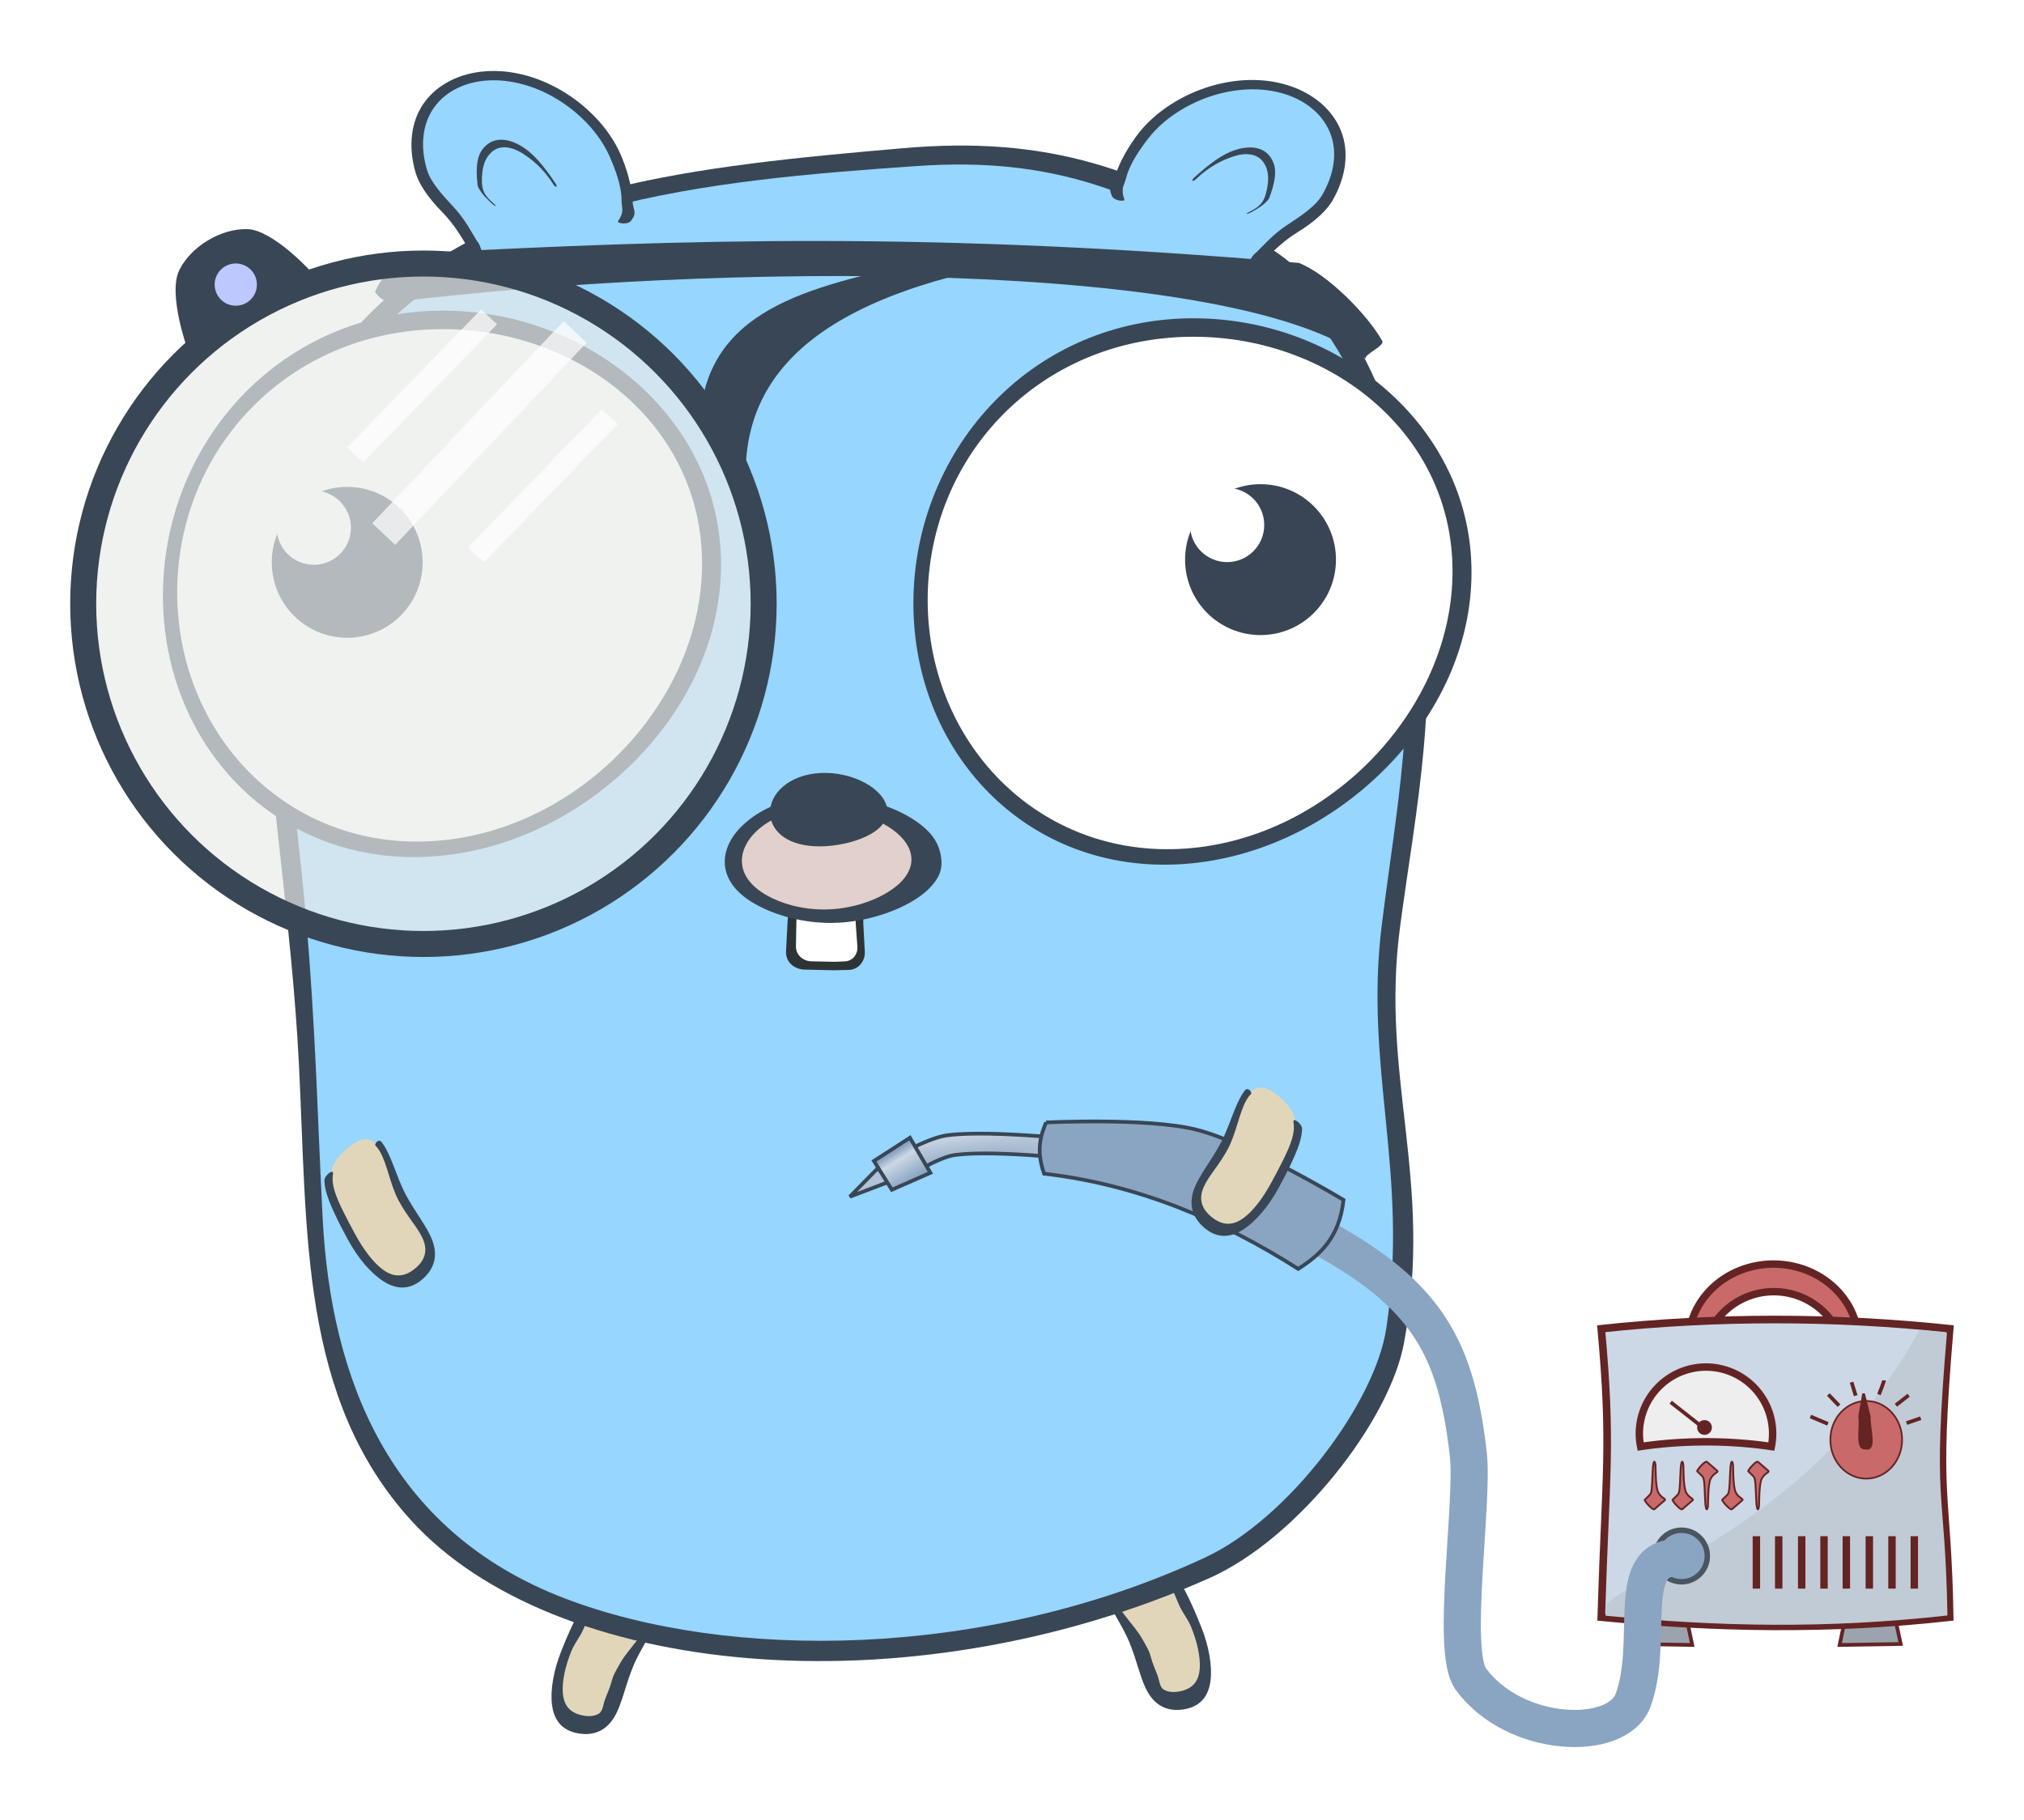 <?xml version="1.0" encoding="UTF-8" standalone="no"?>
<!-- Created with Inkscape (http://www.inkscape.org/) -->

<svg
   xmlns:osb="http://www.openswatchbook.org/uri/2009/osb"
   xmlns:dc="http://purl.org/dc/elements/1.1/"
   xmlns:cc="http://creativecommons.org/ns#"
   xmlns:rdf="http://www.w3.org/1999/02/22-rdf-syntax-ns#"
   xmlns:svg="http://www.w3.org/2000/svg"
   xmlns="http://www.w3.org/2000/svg"
   xmlns:xlink="http://www.w3.org/1999/xlink"
   xmlns:sodipodi="http://sodipodi.sourceforge.net/DTD/sodipodi-0.dtd"
   xmlns:inkscape="http://www.inkscape.org/namespaces/inkscape"
   width="144.172mm"
   height="129.656mm"
   viewBox="0 0 510.844 459.41"
   id="svg2"
   version="1.1"
   inkscape:version="0.92.1 r15371"
   sodipodi:docname="soldering.svg"
   style="enable-background:new"
   inkscape:export-filename="F:\christmas.png"
   inkscape:export-xdpi="90.23912"
   inkscape:export-ydpi="90.23912"
   enable-background="new">
  <defs
     id="defs4">
    <linearGradient
       inkscape:collect="always"
       id="linearGradient4920">
      <stop
         style="stop-color:#8aa5c2;stop-opacity:1;"
         offset="0"
         id="stop4916" />
      <stop
         id="stop4924"
         offset="0.273"
         style="stop-color:#ccd8e5;stop-opacity:1" />
      <stop
         style="stop-color:#8aa5c2;stop-opacity:1"
         offset="1"
         id="stop4918" />
    </linearGradient>
    <linearGradient
       inkscape:collect="always"
       id="linearGradient4898">
      <stop
         style="stop-color:#8aa5c2;stop-opacity:1"
         offset="0"
         id="stop4894" />
      <stop
         id="stop4902"
         offset="0.835"
         style="stop-color:#c6d2e1;stop-opacity:1" />
      <stop
         style="stop-color:#8aa5c2;stop-opacity:1"
         offset="1"
         id="stop4896" />
    </linearGradient>
    <linearGradient
       id="gopher-iris"
       osb:paint="solid"
       gradientTransform="translate(-9.26,38.87)">
      <stop
         style="stop-color:#394455;stop-opacity:1;"
         offset="0"
         id="stop4317" />
    </linearGradient>
    <linearGradient
       id="docker-iris"
       osb:paint="solid">
      <stop
         style="stop-color:#394d54;stop-opacity:1;"
         offset="0"
         id="stop4311" />
    </linearGradient>
    <linearGradient
       id="docker-jaw"
       osb:paint="solid">
      <stop
         style="stop-color:#d4edf1;stop-opacity:1;"
         offset="0"
         id="stop4305" />
    </linearGradient>
    <linearGradient
       id="docker-eye"
       osb:paint="solid">
      <stop
         style="stop-color:#ffffff;stop-opacity:1;"
         offset="0"
         id="stop4299" />
    </linearGradient>
    <linearGradient
       id="docker-line"
       osb:paint="solid">
      <stop
         style="stop-color:#394d54;stop-opacity:1;"
         offset="0"
         id="stop4293" />
    </linearGradient>
    <linearGradient
       id="docker-body"
       osb:paint="solid">
      <stop
         style="stop-color:#24b8eb;stop-opacity:1;"
         offset="0"
         id="stop4287" />
    </linearGradient>
    <linearGradient
       id="gopher-limbs"
       osb:paint="solid">
      <stop
         style="stop-color:#e1d6b9;stop-opacity:1;"
         offset="0"
         id="stop4269" />
    </linearGradient>
    <linearGradient
       id="gopher-nose"
       osb:paint="solid">
      <stop
         style="stop-color:#e1d0cb;stop-opacity:1;"
         offset="0"
         id="stop4263" />
    </linearGradient>
    <linearGradient
       id="gopher-body"
       osb:paint="solid">
      <stop
         style="stop-color:#96d6ff;stop-opacity:1;"
         offset="0"
         id="stop4334" />
    </linearGradient>
    <linearGradient
       id="linearGradient4253">
      <stop
         style="stop-color:#bce8ff;stop-opacity:1;"
         offset="0"
         id="stop4194" />
    </linearGradient>
    <linearGradient
       id="linearGradient4182">
      <stop
         style="stop-color:#2e3436;stop-opacity:1;"
         offset="0"
         id="stop4184" />
    </linearGradient>
    <linearGradient
       id="gopher-eye"
       osb:paint="solid"
       gradientTransform="translate(-51.565,-6.565)">
      <stop
         style="stop-color:#ffffff;stop-opacity:1;"
         offset="0"
         id="stop4178" />
    </linearGradient>
    <linearGradient
       id="gopher-lines"
       osb:paint="solid"
       gradientTransform="matrix(-9.24,3.126,2.672,7.897,-2365.326,2281.314)">
      <stop
         style="stop-color:#394655;stop-opacity:1;"
         offset="0"
         id="stop4166" />
    </linearGradient>
    <linearGradient
       inkscape:collect="always"
       xlink:href="#gopher-lines"
       id="linearGradient4168"
       x1="776.143"
       y1="39.505"
       x2="822.429"
       y2="39.505"
       gradientUnits="userSpaceOnUse"
       gradientTransform="matrix(0.921,0,0,0.921,63.816,5.976)" />
    <linearGradient
       inkscape:collect="always"
       xlink:href="#gopher-eye"
       id="linearGradient4180"
       x1="776.143"
       y1="90.77"
       x2="822.429"
       y2="90.77"
       gradientUnits="userSpaceOnUse"
       gradientTransform="matrix(0.921,0,0,0.921,108.816,-41.242)" />
    <linearGradient
       inkscape:collect="always"
       xlink:href="#gopher-limbs"
       id="linearGradient4279"
       gradientUnits="userSpaceOnUse" />
    <linearGradient
       inkscape:collect="always"
       xlink:href="#gopher-body"
       id="linearGradient4336-6"
       x1="-628.692"
       y1="371.773"
       x2="-151.417"
       y2="371.773"
       gradientUnits="userSpaceOnUse"
       gradientTransform="translate(0,-1.5824681e-6)" />
    <linearGradient
       inkscape:collect="always"
       xlink:href="#gopher-limbs"
       id="linearGradient4734"
       gradientUnits="userSpaceOnUse" />
    <linearGradient
       inkscape:collect="always"
       xlink:href="#gopher-limbs"
       id="linearGradient4758"
       gradientUnits="userSpaceOnUse" />
    <linearGradient
       inkscape:collect="always"
       xlink:href="#gopher-limbs"
       id="linearGradient4766"
       gradientUnits="userSpaceOnUse" />
    <linearGradient
       inkscape:collect="always"
       xlink:href="#gopher-nose"
       id="linearGradient4796"
       gradientUnits="userSpaceOnUse"
       gradientTransform="matrix(0.656,0,0,0.656,634.354,237.302)"
       x1="198.054"
       y1="374.5"
       x2="263.287"
       y2="374.5" />
    <linearGradient
       inkscape:collect="always"
       xlink:href="#gopher-iris"
       id="linearGradient4808"
       gradientUnits="userSpaceOnUse"
       gradientTransform="translate(3.231,-6.096)"
       x1="427.265"
       y1="316.134"
       x2="488.884"
       y2="316.134" />
    <linearGradient
       inkscape:collect="always"
       xlink:href="#gopher-iris"
       id="linearGradient4821"
       gradientUnits="userSpaceOnUse"
       gradientTransform="translate(-63.274,-1.881)"
       x1="427.265"
       y1="316.134"
       x2="488.884"
       y2="316.134" />
    <radialGradient
       inkscape:collect="always"
       xlink:href="#linearGradient4898"
       id="radialGradient4904"
       cx="296.813"
       cy="439.147"
       fx="296.813"
       fy="439.147"
       r="23.659"
       gradientTransform="matrix(1.991,-0.305,0.057,0.373,-348.281,360.844)"
       gradientUnits="userSpaceOnUse" />
    <linearGradient
       inkscape:collect="always"
       xlink:href="#linearGradient4920"
       id="linearGradient4922"
       x1="279.252"
       y1="430.912"
       x2="283.644"
       y2="438.079"
       gradientUnits="userSpaceOnUse"
       gradientTransform="translate(-29.168)" />
    <filter
       inkscape:collect="always"
       style="color-interpolation-filters:sRGB"
       id="filter4857">
      <feBlend
         inkscape:collect="always"
         mode="color-dodge"
         in2="BackgroundImage"
         id="feBlend4859" />
    </filter>
  </defs>
  <sodipodi:namedview
     id="base"
     pagecolor="#ffffff"
     bordercolor="#666666"
     borderopacity="1.0"
     inkscape:pageopacity="0.0"
     inkscape:pageshadow="2"
     inkscape:zoom="1"
     inkscape:cx="87.75649"
     inkscape:cy="120.06624"
     inkscape:document-units="px"
     inkscape:current-layer="layer8"
     showgrid="false"
     inkscape:window-width="1920"
     inkscape:window-height="1017"
     inkscape:window-x="-8"
     inkscape:window-y="-8"
     inkscape:window-maximized="1"
     inkscape:snap-bbox="true"
     inkscape:bbox-nodes="true"
     inkscape:snap-global="false"
     showguides="true"
     fit-margin-top="5"
     fit-margin-right="5"
     fit-margin-bottom="5"
     fit-margin-left="5">
    <inkscape:grid
       type="xygrid"
       id="grid4305"
       originx="-78.296"
       originy="-386.692" />
  </sodipodi:namedview>
  <g
     inkscape:groupmode="layer"
     id="layer11"
     inkscape:label="background"
     style="display:none"
     transform="translate(-78.297,-206.26)">
    <rect
       style="fill:#e3e5e8;fill-opacity:1;stroke:none;stroke-width:2.889;stroke-linecap:round;stroke-miterlimit:4;stroke-dasharray:none;stroke-opacity:1"
       id="rect4879"
       width="1080.417"
       height="607.734"
       x="-244.063"
       y="103.161"
       inkscape:export-filename="..\..\~rendered\soldering.png"
       inkscape:export-xdpi="159.94"
       inkscape:export-ydpi="159.94" />
    <ellipse
       style="fill:#c5cacf;fill-opacity:1;stroke:none;stroke-width:4.099;stroke-linecap:round;stroke-miterlimit:4;stroke-dasharray:none;stroke-opacity:1"
       id="path4875"
       cx="295.716"
       cy="634.605"
       rx="115.138"
       ry="23.263" />
    <ellipse
       ry="8.679"
       rx="42.956"
       cy="620.684"
       cx="525.084"
       id="ellipse4877"
       style="fill:#c5cacf;fill-opacity:1;stroke:none;stroke-width:1.529;stroke-linecap:round;stroke-miterlimit:4;stroke-dasharray:none;stroke-opacity:1" />
  </g>
  <g
     inkscape:groupmode="layer"
     id="layer5"
     inkscape:label="gopher-body"
     style="display:inline;opacity:1"
     transform="translate(-78.297,-206.26)">
    <g
       style="display:inline;opacity:1"
       transform="matrix(0.131,-0.428,-0.609,-0.111,536.489,853.906)"
       id="g4732">
      <path
         style="color:#000000;clip-rule:nonzero;display:inline;overflow:visible;visibility:visible;opacity:1;isolation:auto;mix-blend-mode:normal;color-interpolation:sRGB;color-interpolation-filters:linearRGB;solid-color:#000000;solid-opacity:1;fill:url(#linearGradient4734);fill-opacity:1;fill-rule:nonzero;stroke:none;stroke-width:10;stroke-linecap:butt;stroke-linejoin:miter;stroke-miterlimit:4;stroke-dasharray:none;stroke-dashoffset:0;stroke-opacity:1;color-rendering:auto;image-rendering:auto;shape-rendering:auto;text-rendering:auto;enable-background:accumulate"
         d="m 423.503,581.835 c -0.004,4.4 -1.198,7.589 -3.375,9.828 -2.177,2.24 -5.332,3.552 -9.146,4.443 -3.815,0.891 -8.282,1.395 -13.057,1.838 -4.774,0.443 -9.852,0.791 -14.95,1.099 -5.098,0.309 -9.945,0.347 -14.402,0.086 -4.457,-0.261 -8.524,-0.799 -11.993,-1.712 -3.469,-0.913 -6.337,-2.214 -8.356,-4.093 -2.019,-1.879 -3.187,-4.345 -3.255,-7.511 -0.068,-3.166 0.998,-5.486 2.925,-7.084 1.927,-1.598 4.712,-2.464 8.1,-2.847 3.387,-0.383 7.373,-0.283 11.77,-0.161 4.398,0.123 9.211,0.235 14.332,-0.122 5.121,-0.357 10.272,-1.473 15.16,-2.541 4.889,-1.067 9.504,-2.051 13.438,-2.271 3.934,-0.22 7.178,0.323 9.398,2.046 2.221,1.723 3.414,4.599 3.41,9 z"
         id="path4728"
         inkscape:connector-curvature="0"
         sodipodi:nodetypes="sssssssssssssssss" />
      <path
         style="color:#000000;clip-rule:nonzero;display:inline;overflow:visible;visibility:visible;opacity:1;isolation:auto;mix-blend-mode:normal;color-interpolation:sRGB;color-interpolation-filters:linearRGB;solid-color:#000000;solid-opacity:1;fill:url(#gopher-lines);fill-opacity:1;fill-rule:nonzero;stroke:none;stroke-width:10;stroke-linecap:butt;stroke-linejoin:miter;stroke-miterlimit:4;stroke-dasharray:none;stroke-dashoffset:0;stroke-opacity:1;color-rendering:auto;image-rendering:auto;shape-rendering:auto;text-rendering:auto;enable-background:accumulate"
         d="m 411.914,568.549 c -3.75,-0.027 -8.087,0.54 -12.762,1.287 -5.343,0.854 -11.107,1.921 -17.01,2.326 -5.903,0.406 -11.411,0.383 -16.447,0.414 -5.036,0.031 -9.604,0.161 -13.508,0.859 -3.903,0.699 -7.135,1.967 -9.408,3.969 -2.273,2.001 -3.585,4.717 -3.652,8.176 -0.067,3.459 1.218,6.307 3.543,8.58 2.325,2.273 5.688,3.979 9.762,5.25 4.074,1.271 8.852,2.119 14.057,2.598 5.204,0.479 10.834,0.561 16.703,0.223 5.869,-0.339 11.471,-0.787 16.605,-1.35 5.134,-0.563 9.793,-1.224 13.707,-2.344 1.489,-0.426 2.867,-0.929 4.127,-1.52 2.545,-1.193 2.05,-6.172 -0.1,-4.541 -1.992,1.512 -4.144,1.682 -7.157,2.351 -3.673,0.815 -8.181,0.991 -12.55,1.343 -4.369,0.352 -8.779,1.784 -13.313,2.077 -4.534,0.293 -8.868,0.328 -12.932,0.07 -4.064,-0.258 -7.857,-0.781 -11.125,-1.643 -3.268,-0.862 -5.997,-2.08 -7.885,-3.814 -1.888,-1.734 -2.925,-3.987 -2.979,-6.801 -0.053,-2.814 0.902,-4.819 2.669,-6.106 1.767,-1.286 5.617,-0.585 8.692,-0.714 3.075,-0.129 6.906,-0.545 10.788,-0.417 3.881,0.128 6.546,-0.481 11.048,-1.214 4.503,-0.733 9.152,-2.343 13.887,-3.721 4.735,-1.378 9.225,-2.343 13.009,-2.554 0.473,-0.026 0.937,-0.042 1.389,-0.045 1.16,-0.007 2.25,0.044 3.25,0.236 1.153,0.222 2.315,-2.861 -0.838,-2.928 -0.512,-0.011 -1.035,-0.045 -1.57,-0.049 z"
         id="path4730"
         inkscape:connector-curvature="0"
         sodipodi:nodetypes="csscsscssssssssssssssssssssccsssc" />
    </g>
    <g
       style="display:inline"
       id="g4533-2"
       transform="matrix(-0.601,0.322,0.539,0.774,526.126,47.501)" />
    <g
       id="g4634"
       transform="matrix(-0.131,-0.428,0.609,-0.111,64.955,847.823)"
       style="display:inline;opacity:1">
      <path
         sodipodi:nodetypes="sssssssssssssssss"
         inkscape:connector-curvature="0"
         id="path4636"
         d="m 423.503,581.835 c -0.004,4.4 -1.198,7.589 -3.375,9.828 -2.177,2.24 -5.332,3.552 -9.146,4.443 -3.815,0.891 -8.282,1.395 -13.057,1.838 -4.774,0.443 -9.852,0.791 -14.95,1.099 -5.098,0.309 -9.945,0.347 -14.402,0.086 -4.457,-0.261 -8.524,-0.799 -11.993,-1.712 -3.469,-0.913 -6.337,-2.214 -8.356,-4.093 -2.019,-1.879 -3.187,-4.345 -3.255,-7.511 -0.068,-3.166 0.998,-5.486 2.925,-7.084 1.927,-1.598 4.712,-2.464 8.1,-2.847 3.387,-0.383 7.373,-0.283 11.77,-0.161 4.398,0.123 9.211,0.235 14.332,-0.122 5.121,-0.357 10.272,-1.473 15.16,-2.541 4.889,-1.067 9.504,-2.051 13.438,-2.271 3.934,-0.22 7.178,0.323 9.398,2.046 2.221,1.723 3.414,4.599 3.41,9 z"
         style="color:#000000;clip-rule:nonzero;display:inline;overflow:visible;visibility:visible;opacity:1;isolation:auto;mix-blend-mode:normal;color-interpolation:sRGB;color-interpolation-filters:linearRGB;solid-color:#000000;solid-opacity:1;fill:url(#linearGradient4279);fill-opacity:1;fill-rule:nonzero;stroke:none;stroke-width:10;stroke-linecap:butt;stroke-linejoin:miter;stroke-miterlimit:4;stroke-dasharray:none;stroke-dashoffset:0;stroke-opacity:1;color-rendering:auto;image-rendering:auto;shape-rendering:auto;text-rendering:auto;enable-background:accumulate" />
      <path
         sodipodi:nodetypes="csscsscssssssssssssssssssssccsssc"
         inkscape:connector-curvature="0"
         id="path4638"
         d="m 411.914,568.549 c -3.75,-0.027 -8.087,0.54 -12.762,1.287 -5.343,0.854 -11.107,1.921 -17.01,2.326 -5.903,0.406 -11.411,0.383 -16.447,0.414 -5.036,0.031 -9.604,0.161 -13.508,0.859 -3.903,0.699 -7.135,1.967 -9.408,3.969 -2.273,2.001 -3.585,4.717 -3.652,8.176 -0.067,3.459 1.218,6.307 3.543,8.58 2.325,2.273 5.688,3.979 9.762,5.25 4.074,1.271 8.852,2.119 14.057,2.598 5.204,0.479 10.834,0.561 16.703,0.223 5.869,-0.339 11.471,-0.787 16.605,-1.35 5.134,-0.563 9.793,-1.224 13.707,-2.344 1.489,-0.426 2.867,-0.929 4.127,-1.52 2.545,-1.193 2.05,-6.172 -0.1,-4.541 -1.992,1.512 -4.144,1.682 -7.157,2.351 -3.673,0.815 -8.181,0.991 -12.55,1.343 -4.369,0.352 -8.779,1.784 -13.313,2.077 -4.534,0.293 -8.868,0.328 -12.932,0.07 -4.064,-0.258 -7.857,-0.781 -11.125,-1.643 -3.268,-0.862 -5.997,-2.08 -7.885,-3.814 -1.888,-1.734 -2.925,-3.987 -2.979,-6.801 -0.053,-2.814 0.902,-4.819 2.669,-6.106 1.767,-1.286 5.617,-0.585 8.692,-0.714 3.075,-0.129 6.906,-0.545 10.788,-0.417 3.881,0.128 6.546,-0.481 11.048,-1.214 4.503,-0.733 9.152,-2.343 13.887,-3.721 4.735,-1.378 9.225,-2.343 13.009,-2.554 0.473,-0.026 0.937,-0.042 1.389,-0.045 1.16,-0.007 2.25,0.044 3.25,0.236 1.153,0.222 2.315,-2.861 -0.838,-2.928 -0.512,-0.011 -1.035,-0.045 -1.57,-0.049 z"
         style="color:#000000;clip-rule:nonzero;display:inline;overflow:visible;visibility:visible;opacity:1;isolation:auto;mix-blend-mode:normal;color-interpolation:sRGB;color-interpolation-filters:linearRGB;solid-color:#000000;solid-opacity:1;fill:url(#gopher-lines);fill-opacity:1;fill-rule:nonzero;stroke:none;stroke-width:10;stroke-linecap:butt;stroke-linejoin:miter;stroke-miterlimit:4;stroke-dasharray:none;stroke-dashoffset:0;stroke-opacity:1;color-rendering:auto;image-rendering:auto;shape-rendering:auto;text-rendering:auto;enable-background:accumulate" />
    </g>
    <g
       style="display:inline;opacity:1;enable-background:new"
       id="g4198-7"
       transform="matrix(-0.69,0,0,0.738,30.875,163.985)">
      <path
         style="color:#000000;clip-rule:nonzero;display:inline;overflow:visible;visibility:visible;opacity:1;isolation:auto;mix-blend-mode:normal;color-interpolation:sRGB;color-interpolation-filters:linearRGB;solid-color:#000000;solid-opacity:1;fill:url(#gopher-lines);fill-opacity:1;fill-rule:nonzero;stroke:none;stroke-width:2;stroke-linecap:butt;stroke-linejoin:miter;stroke-miterlimit:4;stroke-dasharray:none;stroke-dashoffset:0;stroke-opacity:1;color-rendering:auto;image-rendering:auto;shape-rendering:auto;text-rendering:auto;enable-background:accumulate"
         d="m -178.014,420.232 c -0.807,14.583 -1.222,29.071 -2.028,43.263 -0.806,14.192 -2.005,28.087 -4.394,41.475 -2.389,13.387 -5.969,26.266 -11.526,38.419 -5.556,12.153 -13.089,23.579 -23.361,34.073 -12.959,13.239 -30.593,23.93 -51.529,31.831 -20.937,7.9 -45.178,13.014 -71.359,15.061 -26.181,2.048 -54.308,1.031 -82.949,-3.399 -28.641,-4.43 -57.799,-12.276 -85.888,-23.942 -8.123,-3.374 -16.317,-8.43 -24.118,-14.532 -7.801,-6.102 -15.209,-13.251 -21.763,-20.812 -6.554,-7.562 -12.255,-15.537 -16.643,-23.296 -4.388,-7.759 -7.462,-15.301 -8.768,-21.997 -2.732,-13.997 -3.532,-26.663 -3.32,-38.59 0.212,-11.928 1.435,-23.116 2.759,-34.156 1.325,-11.04 2.752,-21.932 3.39,-33.272 0.639,-11.34 0.491,-23.126 -1.327,-35.974 -1.448,-10.226 -3.08,-20.126 -4.606,-30.052 -1.526,-9.926 -2.946,-19.878 -3.965,-30.206 -1.018,-10.328 -1.635,-21.031 -1.551,-32.459 0.084,-11.428 0.869,-23.581 2.656,-36.811 1.199,-8.877 3.06,-18.44 5.727,-28.121 2.667,-9.681 6.141,-19.482 10.563,-28.828 4.422,-9.346 9.794,-18.238 16.251,-26.094 6.457,-7.857 14.002,-14.678 22.756,-19.883 11.469,-6.819 22.265,-12.62 32.843,-17.419 10.578,-4.799 20.938,-8.596 31.521,-11.406 10.583,-2.81 21.39,-4.632 32.846,-5.483 11.456,-0.851 23.562,-0.732 36.727,0.34 18.749,1.525 37.375,3.083 55.521,5.254 18.146,2.171 35.814,4.955 52.62,8.927 16.806,3.972 32.75,9.132 47.418,16.048 14.669,6.915 28.06,15.586 39.758,26.557 8.35,7.831 15.246,16.83 20.814,26.655 5.567,9.825 9.805,20.476 12.853,31.616 3.048,11.14 4.907,22.77 5.718,34.564 0.812,11.794 0.577,23.753 -0.574,35.564 -0.835,8.563 -1.724,16.899 -2.631,25.027 -0.907,8.129 -1.831,16.05 -2.738,23.782 -0.907,7.732 -1.796,15.275 -2.635,22.647 -0.839,7.372 -1.627,14.572 -2.333,21.617 -0.294,2.937 -0.574,5.846 -0.838,8.73 -0.264,2.884 -0.512,5.741 -0.743,8.574 -0.23,2.833 -0.443,5.641 -0.636,8.425 -0.193,2.784 -0.366,5.545 -0.517,8.282 z"
         id="path4188-0"
         inkscape:connector-curvature="0"
         sodipodi:nodetypes="sssssssssssssssssssssssssssssssssssssssssssss" />
      <path
         style="color:#000000;clip-rule:nonzero;display:inline;overflow:visible;visibility:visible;opacity:1;isolation:auto;mix-blend-mode:normal;color-interpolation:sRGB;color-interpolation-filters:linearRGB;solid-color:#000000;solid-opacity:1;fill:url(#linearGradient4336-6);fill-opacity:1;fill-rule:nonzero;stroke:none;stroke-width:2;stroke-linecap:butt;stroke-linejoin:miter;stroke-miterlimit:4;stroke-dasharray:none;stroke-dashoffset:0;stroke-opacity:1;color-rendering:auto;image-rendering:auto;shape-rendering:auto;text-rendering:auto;enable-background:accumulate"
         d="m -186.766,474.182 c -0.752,13.433 -2.616,26.81 -6,39.687 -3.384,12.877 -8.291,25.253 -15.13,36.671 -6.84,11.419 -15.614,21.879 -26.712,30.923 -11.099,9.044 -24.521,16.671 -40.64,22.438 -14.977,5.358 -32.002,9.337 -50.401,11.765 -18.399,2.427 -38.176,3.303 -58.642,2.427 -20.466,-0.876 -41.625,-3.504 -62.742,-8.112 -21.117,-4.607 -42.192,-11.195 -62.43,-20.004 -7.703,-3.353 -15.451,-8.352 -22.802,-14.357 -7.35,-6.005 -14.302,-13.016 -20.417,-20.395 -6.114,-7.38 -11.391,-15.128 -15.391,-22.611 -4,-7.483 -6.724,-14.7 -7.739,-21.019 -2.136,-13.299 -2.68,-25.513 -2.405,-37.116 0.275,-11.603 1.368,-22.595 2.515,-33.448 1.147,-10.853 2.348,-21.568 2.854,-32.622 0.506,-11.054 0.319,-22.448 -1.307,-34.674 -1.357,-10.205 -2.834,-19.806 -4.205,-29.291 -1.371,-9.485 -2.636,-18.854 -3.565,-28.591 -0.929,-9.738 -1.52,-19.845 -1.539,-30.809 -0.019,-10.964 0.534,-22.785 1.899,-35.956 0.892,-8.608 2.457,-17.934 4.842,-27.403 2.385,-9.469 5.59,-19.081 9.757,-28.253 4.168,-9.172 9.298,-17.903 15.53,-25.604 6.232,-7.701 13.565,-14.371 22.122,-19.419 10.841,-6.396 20.943,-11.94 30.786,-16.61 9.843,-4.67 19.428,-8.466 29.222,-11.362 9.794,-2.896 19.797,-4.893 30.461,-5.966 10.665,-1.073 21.991,-1.222 34.415,-0.428 19.686,1.26 39.429,2.665 58.688,4.869 19.259,2.203 38.037,5.204 55.763,9.648 17.726,4.444 34.401,10.332 49.422,18.297 15.021,7.965 28.385,18.008 39.496,30.734 10.159,11.634 16.969,25.181 21.378,39.77 4.409,14.589 6.42,30.218 7.01,46.055 0.59,15.837 -0.235,31.883 -1.563,47.351 -1.328,15.468 -3.157,30.36 -4.698,43.903 -0.312,2.74 -0.607,5.455 -0.887,8.145 -0.28,2.69 -0.545,5.355 -0.797,7.997 -0.251,2.642 -0.489,5.261 -0.713,7.859 -0.225,2.598 -0.437,5.174 -0.638,7.73 -0.618,7.863 -1.128,15.538 -1.57,23.063 -0.443,7.525 -0.818,14.901 -1.166,22.165 -0.348,7.264 -0.669,14.417 -1,21.497 -0.332,7.08 -0.674,14.086 -1.064,21.056 z"
         id="ellipse4190-9"
         inkscape:connector-curvature="0"
         sodipodi:nodetypes="sssssssssssssssssssssssssssssssssssssssssssss" />
    </g>
    <g
       style="opacity:1"
       transform="matrix(-0.336,-0.027,-0.011,0.306,155.922,111.099)"
       id="g4831">
      <path
         sodipodi:nodetypes="sssssssssssssssss"
         inkscape:connector-curvature="0"
         id="path4823"
         d="m -626.573,401.696 c 2.247,11.351 0.367,22.389 -3.843,32.038 -4.211,9.649 -10.55,17.905 -17.719,24.344 -7.169,6.439 -15.255,11.111 -24.572,13.611 -9.317,2.5 -20.95,4.472 -31.645,1.828 -10.696,-2.644 -18.092,-9.812 -24.148,-17.251 -6.056,-7.438 -12.443,-16.567 -23.097,-25.359 -10.654,-8.793 -20.952,-17.788 -25.301,-26.873 -4.348,-9.085 -7.115,-18.361 -7.98,-27.522 -0.865,-9.161 0.247,-17.364 2.962,-24.584 2.715,-7.22 7.032,-13.455 12.661,-18.537 5.628,-5.082 12.567,-9.011 20.592,-11.489 8.026,-2.479 17.135,-3.505 27.209,-2.667 10.074,0.838 20.181,3.472 29.952,7.653 9.771,4.181 19.214,9.909 27.712,16.897 8.497,6.989 16.035,15.24 21.796,24.416 5.761,9.176 13.174,22.145 15.421,33.495 z"
         style="color:#000000;clip-rule:nonzero;display:inline;overflow:visible;visibility:visible;opacity:1;isolation:auto;mix-blend-mode:normal;color-interpolation:sRGB;color-interpolation-filters:linearRGB;solid-color:#000000;solid-opacity:1;fill:url(#gopher-body);fill-opacity:1;fill-rule:nonzero;stroke:none;stroke-width:10;stroke-linecap:butt;stroke-linejoin:miter;stroke-miterlimit:4;stroke-dasharray:none;stroke-dashoffset:0;stroke-opacity:1;color-rendering:auto;image-rendering:auto;shape-rendering:auto;text-rendering:auto;enable-background:accumulate" />
      <path
         transform="matrix(13.851,0,0,13.851,10133.213,-6001.611)"
         sodipodi:nodetypes="csssccscsccscscccsccscsssscscscc"
         inkscape:connector-curvature="0"
         id="path4825"
         d="m -784.271,455.904 c -0.563,0.015 -1.084,0.107 -1.559,0.262 -0.633,0.207 -1.182,0.527 -1.631,0.935 -0.448,0.408 -0.796,0.904 -1.018,1.475 -0.222,0.572 -0.318,1.218 -0.262,1.937 0.057,0.719 0.261,1.447 0.592,2.157 0.331,0.71 0.996,1.419 1.845,2.083 0.849,0.664 1.363,1.369 1.834,1.939 0.469,0.568 0.283,0.425 1.173,0.504 0.103,0.009 0.123,-0.313 0.034,-0.339 -0.781,-0.217 -0.407,-0.29 -0.87,-0.729 -0.428,-0.524 -0.878,-1.166 -1.631,-1.785 -0.752,-0.619 -1.479,-1.252 -1.787,-1.892 -0.308,-0.64 -0.505,-1.293 -0.566,-1.938 -0.062,-0.645 0.017,-1.222 0.208,-1.73 0.191,-0.509 0.495,-0.949 0.893,-1.307 0.398,-0.358 0.887,-0.635 1.454,-0.81 0.284,-0.087 0.588,-0.149 0.909,-0.182 0.321,-0.033 0.66,-0.037 1.016,-0.008 0.712,0.059 1.424,0.244 2.114,0.538 0.69,0.294 1.356,0.698 1.955,1.19 0.599,0.492 1.129,1.073 1.535,1.719 0.406,0.646 0.928,1.559 1.088,2.358 0.131,0.656 0.309,0.675 0.066,1.355 -0.045,0.127 0.559,0.141 0.689,-0.165 0.243,-0.571 -0.014,-0.582 -0.156,-1.21 -0.192,-0.849 -0.695,-1.87 -1.144,-2.586 -0.45,-0.716 -1.039,-1.358 -1.703,-1.899 -0.663,-0.54 -1.399,-0.98 -2.161,-1.296 -0.762,-0.317 -1.552,-0.512 -2.34,-0.564 -0.197,-0.013 -0.39,-0.016 -0.578,-0.012 z"
         style="color:#000000;clip-rule:nonzero;display:inline;overflow:visible;visibility:visible;opacity:1;isolation:auto;mix-blend-mode:normal;color-interpolation:sRGB;color-interpolation-filters:linearRGB;solid-color:#000000;solid-opacity:1;fill:url(#gopher-lines);fill-opacity:1;fill-rule:nonzero;stroke:none;stroke-width:10;stroke-linecap:butt;stroke-linejoin:miter;stroke-miterlimit:4;stroke-dasharray:none;stroke-dashoffset:0;stroke-opacity:1;color-rendering:auto;image-rendering:auto;shape-rendering:auto;text-rendering:auto;enable-background:accumulate" />
      <path
         style="color:#000000;font-style:normal;font-variant:normal;font-weight:normal;font-stretch:normal;font-size:medium;line-height:normal;font-family:sans-serif;font-variant-ligatures:normal;font-variant-position:normal;font-variant-caps:normal;font-variant-numeric:normal;font-variant-alternates:normal;font-feature-settings:normal;text-indent:0;text-align:start;text-decoration:none;text-decoration-line:none;text-decoration-style:solid;text-decoration-color:#000000;letter-spacing:normal;word-spacing:normal;text-transform:none;writing-mode:lr-tb;direction:ltr;text-orientation:mixed;dominant-baseline:auto;baseline-shift:baseline;text-anchor:start;white-space:normal;shape-padding:0;clip-rule:nonzero;display:inline;overflow:visible;visibility:visible;opacity:1;isolation:auto;mix-blend-mode:normal;color-interpolation:sRGB;color-interpolation-filters:linearRGB;solid-color:#000000;solid-opacity:1;vector-effect:none;fill:#394655;fill-opacity:1;fill-rule:evenodd;stroke:none;stroke-width:4.242;stroke-linecap:round;stroke-linejoin:miter;stroke-miterlimit:4;stroke-dasharray:none;stroke-dashoffset:0;stroke-opacity:1;color-rendering:auto;image-rendering:auto;shape-rendering:auto;text-rendering:auto;enable-background:accumulate"
         d="m -727.646,369.779 c -4.026,1.297 -7.733,4.27 -10.163,9.893 -1.756,4.063 -2.121,9.158 -1.253,15.494 0.577,4.211 1.699,8.971 3.321,14.341 0.576,1.909 4.39,6.052 6.876,8.077 3.986,3.246 8.987,6.977 9.564,6.218 0.403,-0.53 -6.217,-3.847 -9.61,-8.108 -2.829,-3.554 -4.025,-7.347 -4.914,-13.253 -1.33,-8.831 -0.466,-14.348 1.337,-18.521 2.635,-6.097 6.834,-8.543 11.426,-9.072 4.593,-0.529 9.468,0.991 12.974,2.587 7.479,3.405 17.39,9.049 28.018,21.619 1.97,2.33 3.383,1.183 1.388,-1.088 -11.151,-12.697 -20.92,-21.474 -29.713,-25.544 -4.057,-1.877 -9.65,-3.795 -15.157,-3.414 -1.377,0.095 -2.754,0.339 -4.096,0.771 z"
         id="path4870"
         inkscape:connector-curvature="0"
         sodipodi:nodetypes="csssssssssssssssc" />
    </g>
    <g
       id="g4880"
       transform="matrix(0.333,0.054,-0.063,0.3,469.655,169.925)"
       style="opacity:1">
      <path
         style="color:#000000;clip-rule:nonzero;display:inline;overflow:visible;visibility:visible;opacity:1;isolation:auto;mix-blend-mode:normal;color-interpolation:sRGB;color-interpolation-filters:linearRGB;solid-color:#000000;solid-opacity:1;fill:url(#gopher-body);fill-opacity:1;fill-rule:nonzero;stroke:none;stroke-width:10;stroke-linecap:butt;stroke-linejoin:miter;stroke-miterlimit:4;stroke-dasharray:none;stroke-dashoffset:0;stroke-opacity:1;color-rendering:auto;image-rendering:auto;shape-rendering:auto;text-rendering:auto;enable-background:accumulate"
         d="m -626.573,401.696 c 2.247,11.351 0.367,22.389 -3.843,32.038 -4.211,9.649 -10.55,17.905 -17.719,24.344 -7.169,6.439 -15.255,11.111 -24.572,13.611 -9.317,2.5 -20.95,4.472 -31.645,1.828 -10.696,-2.644 -18.092,-9.812 -24.148,-17.251 -6.056,-7.438 -12.443,-16.567 -23.097,-25.359 -10.654,-8.793 -20.952,-17.788 -25.301,-26.873 -4.348,-9.085 -7.115,-18.361 -7.98,-27.522 -0.865,-9.161 0.247,-17.364 2.962,-24.584 2.715,-7.22 7.032,-13.455 12.661,-18.537 5.628,-5.082 12.567,-9.011 20.592,-11.489 8.026,-2.479 17.135,-3.505 27.209,-2.667 10.074,0.838 20.181,3.472 29.952,7.653 9.771,4.181 19.214,9.909 27.712,16.897 8.497,6.989 16.035,15.24 21.796,24.416 5.761,9.176 13.174,22.145 15.421,33.495 z"
         id="path4874"
         inkscape:connector-curvature="0"
         sodipodi:nodetypes="sssssssssssssssss" />
      <path
         style="color:#000000;clip-rule:nonzero;display:inline;overflow:visible;visibility:visible;opacity:1;isolation:auto;mix-blend-mode:normal;color-interpolation:sRGB;color-interpolation-filters:linearRGB;solid-color:#000000;solid-opacity:1;fill:url(#gopher-lines);fill-opacity:1;fill-rule:nonzero;stroke:none;stroke-width:10;stroke-linecap:butt;stroke-linejoin:miter;stroke-miterlimit:4;stroke-dasharray:none;stroke-dashoffset:0;stroke-opacity:1;color-rendering:auto;image-rendering:auto;shape-rendering:auto;text-rendering:auto;enable-background:accumulate"
         d="m -784.271,455.904 c -0.563,0.015 -1.084,0.107 -1.559,0.262 -0.633,0.207 -1.182,0.527 -1.631,0.935 -0.448,0.408 -0.796,0.904 -1.018,1.475 -0.222,0.572 -0.318,1.218 -0.262,1.937 0.057,0.719 0.261,1.447 0.592,2.157 0.331,0.71 0.996,1.419 1.845,2.083 0.849,0.664 1.363,1.369 1.834,1.939 0.469,0.568 0.283,0.425 1.173,0.504 0.103,0.009 0.123,-0.313 0.034,-0.339 -0.781,-0.217 -0.407,-0.29 -0.87,-0.729 -0.428,-0.524 -0.878,-1.166 -1.631,-1.785 -0.752,-0.619 -1.479,-1.252 -1.787,-1.892 -0.308,-0.64 -0.505,-1.293 -0.566,-1.938 -0.062,-0.645 0.017,-1.222 0.208,-1.73 0.191,-0.509 0.495,-0.949 0.893,-1.307 0.398,-0.358 0.887,-0.635 1.454,-0.81 0.284,-0.087 0.588,-0.149 0.909,-0.182 0.321,-0.033 0.66,-0.037 1.016,-0.008 0.712,0.059 1.424,0.244 2.114,0.538 0.69,0.294 1.356,0.698 1.955,1.19 0.599,0.492 1.129,1.073 1.535,1.719 0.406,0.646 0.928,1.559 1.088,2.358 0.131,0.656 0.309,0.675 0.066,1.355 -0.045,0.127 0.559,0.141 0.689,-0.165 0.243,-0.571 -0.014,-0.582 -0.156,-1.21 -0.192,-0.849 -0.695,-1.87 -1.144,-2.586 -0.45,-0.716 -1.039,-1.358 -1.703,-1.899 -0.663,-0.54 -1.399,-0.98 -2.161,-1.296 -0.762,-0.317 -1.552,-0.512 -2.34,-0.564 -0.197,-0.013 -0.39,-0.016 -0.578,-0.012 z"
         id="path4876"
         inkscape:connector-curvature="0"
         sodipodi:nodetypes="csssccscsccscscccsccscsssscscscc"
         transform="matrix(13.851,0,0,13.851,10133.213,-6001.611)" />
      <path
         sodipodi:nodetypes="csssssssssssssssc"
         inkscape:connector-curvature="0"
         id="path4878"
         d="m -727.646,369.779 c -4.026,1.297 -7.733,4.27 -10.163,9.893 -1.756,4.063 -2.121,9.158 -1.253,15.494 0.577,4.211 1.699,8.971 3.321,14.341 0.576,1.909 4.39,6.052 6.876,8.077 3.986,3.246 8.987,6.977 9.564,6.218 0.403,-0.53 -6.217,-3.847 -9.61,-8.108 -2.829,-3.554 -4.025,-7.347 -4.914,-13.253 -1.33,-8.831 -0.466,-14.348 1.337,-18.521 2.635,-6.097 6.834,-8.543 11.426,-9.072 4.593,-0.529 9.468,0.991 12.974,2.587 7.479,3.405 17.39,9.049 28.018,21.619 1.97,2.33 3.383,1.183 1.388,-1.088 -11.151,-12.697 -20.92,-21.474 -29.713,-25.544 -4.057,-1.877 -9.65,-3.795 -15.157,-3.414 -1.377,0.095 -2.754,0.339 -4.096,0.771 z"
         style="color:#000000;font-style:normal;font-variant:normal;font-weight:normal;font-stretch:normal;font-size:medium;line-height:normal;font-family:sans-serif;font-variant-ligatures:normal;font-variant-position:normal;font-variant-caps:normal;font-variant-numeric:normal;font-variant-alternates:normal;font-feature-settings:normal;text-indent:0;text-align:start;text-decoration:none;text-decoration-line:none;text-decoration-style:solid;text-decoration-color:#000000;letter-spacing:normal;word-spacing:normal;text-transform:none;writing-mode:lr-tb;direction:ltr;text-orientation:mixed;dominant-baseline:auto;baseline-shift:baseline;text-anchor:start;white-space:normal;shape-padding:0;clip-rule:nonzero;display:inline;overflow:visible;visibility:visible;opacity:1;isolation:auto;mix-blend-mode:normal;color-interpolation:sRGB;color-interpolation-filters:linearRGB;solid-color:#000000;solid-opacity:1;vector-effect:none;fill:#394655;fill-opacity:1;fill-rule:evenodd;stroke:none;stroke-width:4.242;stroke-linecap:round;stroke-linejoin:miter;stroke-miterlimit:4;stroke-dasharray:none;stroke-dashoffset:0;stroke-opacity:1;color-rendering:auto;image-rendering:auto;shape-rendering:auto;text-rendering:auto;enable-background:accumulate" />
    </g>
  </g>
  <g
     inkscape:groupmode="layer"
     id="layer9"
     inkscape:label="gopher-shadow"
     style="display:inline;opacity:0.06;"
     transform="translate(-78.297,-206.26)" />
  <g
     inkscape:groupmode="layer"
     id="layer2"
     inkscape:label="gopher-face"
     style="display:inline"
     transform="translate(-78.297,-206.26)">
    <g
       transform="matrix(0.618,0,0,0.618,111.359,155.902)"
       id="g4806">
      <path
         style="color:#000000;clip-rule:nonzero;display:inline;overflow:visible;visibility:visible;opacity:1;isolation:auto;mix-blend-mode:normal;color-interpolation:sRGB;color-interpolation-filters:linearRGB;solid-color:#000000;solid-opacity:1;fill:url(#gopher-lines);fill-opacity:1;fill-rule:nonzero;stroke:none;stroke-width:2;stroke-linecap:butt;stroke-linejoin:miter;stroke-miterlimit:4;stroke-dasharray:none;stroke-dashoffset:0;stroke-opacity:1;color-rendering:auto;image-rendering:auto;shape-rendering:auto;text-rendering:auto;enable-background:accumulate"
         d="m 547.428,318.165 c -0.44,14.772 -4.129,29.027 -10.39,42.253 -6.261,13.226 -15.092,25.427 -25.805,35.997 -10.713,10.57 -23.304,19.508 -37.118,26.09 -13.814,6.582 -28.851,10.803 -44.502,11.862 -15.651,1.059 -30.441,-1.158 -43.818,-6.168 -13.377,-5.009 -25.34,-12.807 -35.301,-22.804 -9.96,-9.997 -17.916,-22.19 -23.266,-35.908 -5.35,-13.718 -8.091,-28.959 -7.642,-44.981 0.45,-16.022 4.044,-31.294 10.142,-45.079 6.098,-13.785 14.696,-26.082 25.17,-36.257 10.474,-10.176 22.822,-18.23 36.462,-23.661 13.639,-5.431 28.572,-8.243 44.229,-8.025 15.657,0.217 30.561,3.427 44.11,8.942 13.549,5.514 25.74,13.337 35.926,22.915 10.185,9.578 18.362,20.913 23.877,33.533 5.515,12.619 8.366,26.521 7.925,41.293 z"
         id="path4798"
         inkscape:connector-curvature="0"
         sodipodi:nodetypes="sssssssssssssssss" />
      <path
         style="color:#000000;clip-rule:nonzero;display:inline;overflow:visible;visibility:visible;opacity:1;isolation:auto;mix-blend-mode:normal;color-interpolation:sRGB;color-interpolation-filters:linearRGB;solid-color:#000000;solid-opacity:1;fill:url(#gopher-eye);fill-opacity:1;fill-rule:nonzero;stroke:none;stroke-width:2;stroke-linecap:butt;stroke-linejoin:miter;stroke-miterlimit:4;stroke-dasharray:none;stroke-dashoffset:0;stroke-opacity:1;color-rendering:auto;image-rendering:auto;shape-rendering:auto;text-rendering:auto;enable-background:accumulate"
         d="m 539.722,314.79 c 10e-4,13.9 -3.016,27.538 -8.513,40.353 -5.498,12.814 -13.48,24.805 -23.377,35.253 -9.896,10.447 -21.705,19.341 -34.785,25.879 -13.08,6.537 -27.426,10.712 -42.377,11.767 -14.952,1.054 -29.091,-1.113 -41.859,-5.931 -12.768,-4.819 -24.169,-12.287 -33.666,-21.791 -9.497,-9.504 -17.09,-21.043 -22.232,-33.955 -5.143,-12.912 -7.833,-27.196 -7.523,-42.136 0.31,-14.94 3.59,-29.108 9.23,-41.858 5.64,-12.75 13.637,-24.082 23.396,-33.471 9.759,-9.389 21.278,-16.838 34.004,-21.942 12.726,-5.103 26.661,-7.868 41.285,-7.943 14.625,-0.075 28.559,2.532 41.261,7.244 12.701,4.712 24.167,11.534 33.816,20.036 9.648,8.503 17.479,18.689 22.901,30.212 5.422,11.523 8.439,24.383 8.44,38.283 z"
         id="path4800"
         inkscape:connector-curvature="0"
         sodipodi:nodetypes="sssssssssssssssss" />
      <circle
         r="30.81"
         cy="310.038"
         cx="461.305"
         id="circle4802"
         style="color:#000000;clip-rule:nonzero;display:inline;overflow:visible;visibility:visible;opacity:1;isolation:auto;mix-blend-mode:normal;color-interpolation:sRGB;color-interpolation-filters:linearRGB;solid-color:#000000;solid-opacity:1;fill:url(#linearGradient4808);fill-opacity:1;fill-rule:nonzero;stroke:none;stroke-width:2;stroke-linecap:butt;stroke-linejoin:miter;stroke-miterlimit:4;stroke-dasharray:none;stroke-dashoffset:0;stroke-opacity:1;color-rendering:auto;image-rendering:auto;shape-rendering:auto;text-rendering:auto;enable-background:accumulate" />
      <circle
         style="color:#000000;clip-rule:nonzero;display:inline;overflow:visible;visibility:visible;opacity:1;isolation:auto;mix-blend-mode:normal;color-interpolation:sRGB;color-interpolation-filters:linearRGB;solid-color:#000000;solid-opacity:1;fill:url(#gopher-eye);fill-opacity:1;fill-rule:nonzero;stroke:none;stroke-width:2;stroke-linecap:butt;stroke-linejoin:miter;stroke-miterlimit:4;stroke-dasharray:none;stroke-dashoffset:0;stroke-opacity:1;color-rendering:auto;image-rendering:auto;shape-rendering:auto;text-rendering:auto;enable-background:accumulate"
         id="circle4804"
         cx="447.668"
         cy="295.896"
         r="15.152" />
    </g>
    <g
       id="g4819"
       transform="matrix(0.618,0,0,0.618,-78.056,153.978)">
      <path
         sodipodi:nodetypes="sssssssssssssssss"
         inkscape:connector-curvature="0"
         id="path4810"
         d="m 547.428,318.165 c -0.44,14.772 -4.129,29.027 -10.39,42.253 -6.261,13.226 -15.092,25.427 -25.805,35.997 -10.713,10.57 -23.304,19.508 -37.118,26.09 -13.814,6.582 -28.851,10.803 -44.502,11.862 -15.651,1.059 -30.441,-1.158 -43.818,-6.168 -13.377,-5.009 -25.34,-12.807 -35.301,-22.804 -9.96,-9.997 -17.916,-22.19 -23.266,-35.908 -5.35,-13.718 -8.091,-28.959 -7.642,-44.981 0.45,-16.022 4.044,-31.294 10.142,-45.079 6.098,-13.785 14.696,-26.082 25.17,-36.257 10.474,-10.176 22.822,-18.23 36.462,-23.661 13.639,-5.431 28.572,-8.243 44.229,-8.025 15.657,0.217 30.561,3.427 44.11,8.942 13.549,5.514 25.74,13.337 35.926,22.915 10.185,9.578 18.362,20.913 23.877,33.533 5.515,12.619 8.366,26.521 7.925,41.293 z"
         style="color:#000000;clip-rule:nonzero;display:inline;overflow:visible;visibility:visible;opacity:1;isolation:auto;mix-blend-mode:normal;color-interpolation:sRGB;color-interpolation-filters:linearRGB;solid-color:#000000;solid-opacity:1;fill:url(#gopher-lines);fill-opacity:1;fill-rule:nonzero;stroke:none;stroke-width:2;stroke-linecap:butt;stroke-linejoin:miter;stroke-miterlimit:4;stroke-dasharray:none;stroke-dashoffset:0;stroke-opacity:1;color-rendering:auto;image-rendering:auto;shape-rendering:auto;text-rendering:auto;enable-background:accumulate" />
      <path
         sodipodi:nodetypes="sssssssssssssssss"
         inkscape:connector-curvature="0"
         id="path4813"
         d="m 539.722,314.79 c 10e-4,13.9 -3.016,27.538 -8.513,40.353 -5.498,12.814 -13.48,24.805 -23.377,35.253 -9.896,10.447 -21.705,19.341 -34.785,25.879 -13.08,6.537 -27.426,10.712 -42.377,11.767 -14.952,1.054 -29.091,-1.113 -41.859,-5.931 -12.768,-4.819 -24.169,-12.287 -33.666,-21.791 -9.497,-9.504 -17.09,-21.043 -22.232,-33.955 -5.143,-12.912 -7.833,-27.196 -7.523,-42.136 0.31,-14.94 3.59,-29.108 9.23,-41.858 5.64,-12.75 13.637,-24.082 23.396,-33.471 9.759,-9.389 21.278,-16.838 34.004,-21.942 12.726,-5.103 26.661,-7.868 41.285,-7.943 14.625,-0.075 28.559,2.532 41.261,7.244 12.701,4.712 24.167,11.534 33.816,20.036 9.648,8.503 17.479,18.689 22.901,30.212 5.422,11.523 8.439,24.383 8.44,38.283 z"
         style="color:#000000;clip-rule:nonzero;display:inline;overflow:visible;visibility:visible;opacity:1;isolation:auto;mix-blend-mode:normal;color-interpolation:sRGB;color-interpolation-filters:linearRGB;solid-color:#000000;solid-opacity:1;fill:url(#gopher-eye);fill-opacity:1;fill-rule:nonzero;stroke:none;stroke-width:2;stroke-linecap:butt;stroke-linejoin:miter;stroke-miterlimit:4;stroke-dasharray:none;stroke-dashoffset:0;stroke-opacity:1;color-rendering:auto;image-rendering:auto;shape-rendering:auto;text-rendering:auto;enable-background:accumulate" />
      <circle
         style="color:#000000;clip-rule:nonzero;display:inline;overflow:visible;visibility:visible;opacity:1;isolation:auto;mix-blend-mode:normal;color-interpolation:sRGB;color-interpolation-filters:linearRGB;solid-color:#000000;solid-opacity:1;fill:url(#linearGradient4821);fill-opacity:1;fill-rule:nonzero;stroke:none;stroke-width:2;stroke-linecap:butt;stroke-linejoin:miter;stroke-miterlimit:4;stroke-dasharray:none;stroke-dashoffset:0;stroke-opacity:1;color-rendering:auto;image-rendering:auto;shape-rendering:auto;text-rendering:auto;enable-background:accumulate"
         id="circle4815"
         cx="394.801"
         cy="314.253"
         r="30.81" />
      <circle
         r="15.152"
         cy="300.111"
         cx="381.163"
         id="circle4817"
         style="color:#000000;clip-rule:nonzero;display:inline;overflow:visible;visibility:visible;opacity:1;isolation:auto;mix-blend-mode:normal;color-interpolation:sRGB;color-interpolation-filters:linearRGB;solid-color:#000000;solid-opacity:1;fill:url(#gopher-eye);fill-opacity:1;fill-rule:nonzero;stroke:none;stroke-width:2;stroke-linecap:butt;stroke-linejoin:miter;stroke-miterlimit:4;stroke-dasharray:none;stroke-dashoffset:0;stroke-opacity:1;color-rendering:auto;image-rendering:auto;shape-rendering:auto;text-rendering:auto;enable-background:accumulate" />
    </g>
  </g>
  <g
     inkscape:groupmode="layer"
     id="layer7"
     inkscape:label="gopher-mouth"
     style="display:inline"
     transform="translate(-78.297,-206.26)">
    <g
       id="g4794"
       transform="translate(-498.756,-59.965)">
      <path
         style="color:#000000;clip-rule:nonzero;display:inline;overflow:visible;visibility:visible;opacity:1;isolation:auto;mix-blend-mode:normal;color-interpolation:sRGB;color-interpolation-filters:linearRGB;solid-color:#000000;solid-opacity:1;fill:#2e3436;fill-opacity:1;fill-rule:nonzero;stroke:none;stroke-width:10;stroke-linecap:butt;stroke-linejoin:miter;stroke-miterlimit:4;stroke-dasharray:none;stroke-dashoffset:0;stroke-opacity:1;color-rendering:auto;image-rendering:auto;shape-rendering:auto;text-rendering:auto;enable-background:accumulate"
         d="m 781.207,487.687 6.356,0.083 3.723,-0.082 c 1.188,-0.026 2.161,0.536 2.81,1.364 0.649,0.828 0.862,1.975 0.86,3.227 l -0.009,7.086 0.381,7.111 c 0.069,1.281 -0.432,2.41 -1.171,3.231 -0.74,0.822 -1.76,1.29 -2.887,1.316 l -3.757,0.089 -7.382,-0.173 c -1.416,-0.033 -2.656,-0.585 -3.501,-1.433 -0.845,-0.848 -1.251,-2.001 -1.185,-3.259 l 0.371,-7.056 0.491,-7.045 c 0.087,-1.254 0.81,-2.377 1.713,-3.182 0.903,-0.804 2.043,-1.284 3.189,-1.277 z"
         id="path4779"
         inkscape:connector-curvature="0"
         sodipodi:nodetypes="scssscssscssscsss" />
      <path
         style="color:#000000;clip-rule:nonzero;display:inline;overflow:visible;visibility:visible;opacity:1;isolation:auto;mix-blend-mode:normal;color-interpolation:sRGB;color-interpolation-filters:linearRGB;solid-color:#000000;solid-opacity:1;fill:#ffffff;fill-opacity:1;fill-rule:nonzero;stroke:none;stroke-width:10;stroke-linecap:butt;stroke-linejoin:miter;stroke-miterlimit:4;stroke-dasharray:none;stroke-dashoffset:0;stroke-opacity:1;color-rendering:auto;image-rendering:auto;shape-rendering:auto;text-rendering:auto;enable-background:accumulate"
         d="m 782.06,489.832 5.187,0.07 2.49,-0.101 c 0.946,-0.039 1.745,0.436 2.301,1.114 0.555,0.678 0.801,1.618 0.83,2.643 l 0.167,5.793 0.417,5.808 c 0.074,1.037 -0.286,1.971 -0.871,2.642 -0.585,0.671 -1.416,1.034 -2.353,1.071 l -2.557,0.101 -5.867,-0.128 c -1.111,-0.024 -2.107,-0.472 -2.805,-1.164 -0.698,-0.692 -1.073,-1.635 -1.055,-2.665 l 0.102,-5.77 0.201,-5.763 c 0.035,-1.026 0.567,-1.947 1.268,-2.606 0.701,-0.659 1.609,-1.057 2.545,-1.045 z"
         id="path4781"
         inkscape:connector-curvature="0"
         sodipodi:nodetypes="scssscssscssscsss" />
      <path
         style="color:#000000;clip-rule:nonzero;display:inline;overflow:visible;visibility:visible;opacity:1;isolation:auto;mix-blend-mode:normal;color-interpolation:sRGB;color-interpolation-filters:linearRGB;solid-color:#000000;solid-opacity:1;fill:url(#gopher-lines);fill-opacity:1;fill-rule:nonzero;stroke:none;stroke-width:10;stroke-linecap:butt;stroke-linejoin:miter;stroke-miterlimit:4;stroke-dasharray:none;stroke-dashoffset:0;stroke-opacity:1;color-rendering:auto;image-rendering:auto;shape-rendering:auto;text-rendering:auto;enable-background:accumulate"
         d="m 814.652,484.752 c -0.177,2.271 -1.577,4.326 -3.565,6.177 -1.989,1.85 -4.736,3.491 -7.917,4.834 -3.181,1.344 -6.77,2.377 -10.405,2.929 -3.635,0.552 -7.318,0.613 -10.937,0.177 -3.62,-0.436 -6.861,-1.305 -9.675,-2.378 -2.814,-1.073 -5.178,-2.347 -7.041,-3.759 -1.862,-1.413 -3.239,-2.977 -4.109,-4.724 -0.869,-1.746 -1.23,-3.68 -0.915,-5.763 0.315,-2.083 1.292,-4.115 2.799,-5.981 1.508,-1.866 3.535,-3.566 5.916,-4.98 2.381,-1.414 5.113,-2.542 8.128,-3.282 3.015,-0.739 6.318,-1.091 9.931,-0.972 3.613,0.119 7.219,0.694 10.642,1.645 3.423,0.951 6.65,2.283 9.339,3.911 2.689,1.627 4.899,3.503 6.189,5.619 1.321,2.168 1.77,4.612 1.619,6.547 z"
         id="path4783"
         inkscape:connector-curvature="0"
         sodipodi:nodetypes="sssssssssssssssss" />
      <path
         style="color:#000000;clip-rule:nonzero;display:inline;overflow:visible;visibility:visible;opacity:1;isolation:auto;mix-blend-mode:normal;color-interpolation:sRGB;color-interpolation-filters:linearRGB;solid-color:#000000;solid-opacity:1;fill:url(#linearGradient4796);fill-opacity:1;fill-rule:nonzero;stroke:none;stroke-width:10;stroke-linecap:butt;stroke-linejoin:miter;stroke-miterlimit:4;stroke-dasharray:none;stroke-dashoffset:0;stroke-opacity:1;color-rendering:auto;image-rendering:auto;shape-rendering:auto;text-rendering:auto;enable-background:accumulate"
         d="m 807.002,484.242 c -0.31,1.804 -1.366,3.489 -2.987,4.999 -1.621,1.51 -3.805,2.847 -6.287,3.914 -2.482,1.067 -5.249,1.856 -8.071,2.271 -2.822,0.414 -5.701,0.453 -8.532,0.107 -2.831,-0.346 -5.359,-1.03 -7.553,-1.905 -2.194,-0.875 -4.045,-1.938 -5.497,-3.125 -1.452,-1.187 -2.509,-2.502 -3.132,-3.934 -0.623,-1.432 -0.814,-2.985 -0.49,-4.631 0.325,-1.645 1.139,-3.225 2.341,-4.667 1.202,-1.442 2.789,-2.743 4.659,-3.821 1.87,-1.077 4.019,-1.93 6.39,-2.481 2.37,-0.551 4.962,-0.802 7.767,-0.685 2.806,0.116 5.573,0.586 8.187,1.342 2.614,0.755 5.071,1.798 7.146,3.062 2.075,1.264 3.76,2.751 4.833,4.373 1.073,1.622 1.535,3.377 1.225,5.182 z"
         id="path4785"
         inkscape:connector-curvature="0"
         sodipodi:nodetypes="sssssssssssssssss" />
      <path
         style="color:#000000;clip-rule:nonzero;display:inline;overflow:visible;visibility:visible;opacity:1;isolation:auto;mix-blend-mode:normal;color-interpolation:sRGB;color-interpolation-filters:linearRGB;solid-color:#000000;solid-opacity:1;fill:url(#gopher-lines);fill-opacity:1;fill-rule:nonzero;stroke:none;stroke-width:10;stroke-linecap:butt;stroke-linejoin:miter;stroke-miterlimit:4;stroke-dasharray:none;stroke-dashoffset:0;stroke-opacity:1;color-rendering:auto;image-rendering:auto;shape-rendering:auto;text-rendering:auto;enable-background:accumulate"
         d="m 800.728,472.616 c -0.452,1.293 -1.436,2.441 -2.797,3.41 -1.361,0.969 -3.093,1.761 -4.973,2.368 -1.88,0.607 -3.899,1.032 -5.875,1.257 -1.976,0.226 -3.909,0.252 -5.72,0.052 -1.811,-0.2 -3.34,-0.607 -4.633,-1.174 -1.294,-0.567 -2.352,-1.293 -3.186,-2.149 -0.834,-0.855 -1.445,-1.841 -1.799,-2.932 -0.354,-1.091 -0.452,-2.29 -0.212,-3.557 0.24,-1.267 0.801,-2.482 1.649,-3.579 0.848,-1.098 1.983,-2.077 3.355,-2.872 1.372,-0.795 2.981,-1.404 4.767,-1.766 1.787,-0.362 3.752,-0.476 5.823,-0.291 2.072,0.185 4.054,0.651 5.846,1.33 1.792,0.678 3.394,1.569 4.691,2.602 1.297,1.033 2.289,2.209 2.844,3.453 0.555,1.244 0.672,2.556 0.22,3.849 z"
         id="path4787"
         inkscape:connector-curvature="0"
         sodipodi:nodetypes="sssssssssssssssss" />
    </g>
  </g>
  <g
     inkscape:groupmode="layer"
     id="layer6"
     inkscape:label="solder"
     style="display:inline"
     transform="translate(-25.172,-139.699)">
    <path
       inkscape:connector-curvature="0"
       id="path4866"
       d="m 502.489,543.437 2.403,11.187 -15.413,0.249 2.237,-10.689 z"
       style="fill:#9ba4ae;fill-opacity:1;fill-rule:evenodd;stroke:#642424;stroke-width:0.938px;stroke-linecap:butt;stroke-linejoin:miter;stroke-opacity:1" />
    <path
       style="fill:#9ba4ae;fill-opacity:1;fill-rule:evenodd;stroke:#642424;stroke-width:0.938px;stroke-linecap:butt;stroke-linejoin:miter;stroke-opacity:1"
       d="m 439.262,543.437 -2.403,11.187 15.413,0.249 -2.237,-10.689 z"
       id="path4864"
       inkscape:connector-curvature="0" />
    <path
       style="fill:#b3c3d7;fill-opacity:1;fill-rule:evenodd;stroke:#394655;stroke-width:0.938px;stroke-linecap:butt;stroke-linejoin:miter;stroke-opacity:1"
       d="m 246.808,434.475 -7.148,7.266 9.844,-3.75 z"
       id="path5009"
       inkscape:connector-curvature="0" />
    <path
       style="fill:#c96969;fill-opacity:1;stroke:#642424;stroke-width:1.875;stroke-linecap:round;stroke-miterlimit:4;stroke-dasharray:none;stroke-opacity:1"
       d="m 472.793,458.743 a 21.462,19.887 0 0 0 -21.462,19.889 21.462,19.887 0 0 0 5.336,13.085 18.064,18.064 0 0 1 -1.855,-7.949 18.064,18.064 0 0 1 18.063,-18.063 18.064,18.064 0 0 1 18.065,18.063 18.064,18.064 0 0 1 -1.739,7.683 21.462,19.887 0 0 0 5.054,-12.819 21.462,19.887 0 0 0 -21.462,-19.889 z"
       id="path4930"
       inkscape:connector-curvature="0" />
    <path
       style="fill:#ccd8e5;fill-opacity:1;stroke:#642424;stroke-width:1.92;stroke-linecap:round;stroke-miterlimit:4;stroke-dasharray:none;stroke-opacity:1"
       d="m 429.318,475.052 c 28.876,-3.073 58.186,-3.114 87.946,0 -3.795,44.75 -0.59,39.222 0,72.809 -30.534,3.413 -59.616,2.76 -87.946,0 1.155,-37.399 2.687,-43.093 0,-72.809 z"
       id="rect4928"
       inkscape:connector-curvature="0"
       sodipodi:nodetypes="ccccc" />
    <path
       style="fill:#c1cbd6;fill-opacity:1;fill-rule:evenodd;stroke:none;stroke-width:1px;stroke-linecap:butt;stroke-linejoin:miter;stroke-opacity:1"
       d="m 543.293,506.795 c -29.524,54.053 -82.606,67.979 -84.362,74.4 -0.029,0.883 -0.058,1.565 -0.086,2.482 30.218,2.944 59.427,3.574 91.997,-0.066 -0.63,-35.826 -4.173,-28.376 -0.125,-76.109 -2.478,-0.259 -4.952,-0.489 -7.424,-0.707 z"
       transform="scale(0.938)"
       id="path4868"
       inkscape:connector-curvature="0"
       sodipodi:nodetypes="ccccccc" />
    <circle
       style="fill:#8aa5c2;fill-opacity:1;stroke:#4b555f;stroke-width:1.37;stroke-linecap:round;stroke-miterlimit:4;stroke-dasharray:none;stroke-opacity:1"
       id="path4936"
       cx="449.579"
       cy="532.42"
       r="6.509" />
    <path
       style="fill:none;fill-rule:evenodd;stroke:#8aa5c2;stroke-width:9.375;stroke-linecap:round;stroke-linejoin:miter;stroke-miterlimit:4;stroke-dasharray:none;stroke-opacity:1"
       d="m 353.566,449.241 c 30.919,15.723 38.962,29.102 42.188,57.422 1.407,12.349 -4.496,49.758 0.609,56.758 11.061,15.167 37.038,16.061 40.981,5.434 5.413,-14.591 -2.043,-35.522 10.442,-35.942"
       id="path4926"
       inkscape:connector-curvature="0"
       sodipodi:nodetypes="csssc" />
    <path
       style="fill:url(#radialGradient4904);fill-opacity:1;fill-rule:evenodd;stroke:#394655;stroke-width:0.938px;stroke-linecap:butt;stroke-linejoin:miter;stroke-opacity:1"
       d="m 301.356,427.699 c -0.829,0 -25.324,-2.91 -36.957,-1.492 -3.766,0.459 -9.115,3.315 -9.115,3.315 l 3.149,4.806 c 0,0 4.575,-2.716 7.955,-3.149 10.639,-1.363 33.974,1.492 33.974,1.492 z"
       id="path4886"
       inkscape:connector-curvature="0"
       sodipodi:nodetypes="csccscc" />
    <path
       style="fill:#8aa5c2;fill-opacity:1;fill-rule:evenodd;stroke:#394655;stroke-width:0.938px;stroke-linecap:butt;stroke-linejoin:miter;stroke-opacity:1"
       d="m 289.196,422.998 c -1.497,3.477 -2.492,7.267 -0.497,12.927 23.546,2.714 44.562,11.611 64.137,24.031 5.448,-3.509 10.347,-7.788 11.435,-17.401 0,0 -23.825,-14.382 -37.123,-17.733 -12.281,-3.094 -37.952,-1.823 -37.952,-1.823 z"
       id="path4884"
       inkscape:connector-curvature="0"
       sodipodi:nodetypes="ccccsc" />
    <path
       style="fill:url(#linearGradient4922);fill-opacity:1;fill-rule:evenodd;stroke:#394655;stroke-width:0.938px;stroke-linecap:butt;stroke-linejoin:miter;stroke-opacity:1"
       d="m 254.836,426.858 5.156,8.848 -9.727,4.277 -4.512,-7.266 z"
       id="path4890"
       inkscape:connector-curvature="0" />
    <path
       style="fill:#eeeeee;fill-opacity:1;stroke:#642424;stroke-width:1.875;stroke-linecap:round;stroke-miterlimit:4;stroke-dasharray:none;stroke-opacity:1"
       d="m 455.752,484.732 a 16.821,16.821 0 0 0 -16.822,16.822 16.821,16.821 0 0 0 0.331,3.241 44.027,16.267 0 0 1 16.49,-1.196 44.027,16.267 0 0 1 16.501,1.198 16.821,16.821 0 0 0 0.32,-3.243 16.821,16.821 0 0 0 -16.822,-16.822 z"
       id="path4938"
       inkscape:connector-curvature="0" />
    <path
       style="fill:none;fill-rule:evenodd;stroke:#642424;stroke-width:0.938px;stroke-linecap:butt;stroke-linejoin:miter;stroke-opacity:1"
       d="m 455.344,500.276 -8.496,-6.68"
       id="path4943"
       inkscape:connector-curvature="0"
       sodipodi:nodetypes="cc" />
    <circle
       style="fill:#642424;fill-opacity:1;stroke:none;stroke-width:1.875;stroke-linecap:round;stroke-miterlimit:4;stroke-dasharray:none;stroke-opacity:1"
       id="path4947"
       cx="455.38"
       cy="499.979"
       r="1.864" />
    <path
       style="fill:#c96969;fill-opacity:1;fill-rule:evenodd;stroke:#642424;stroke-width:0.469;stroke-linecap:butt;stroke-linejoin:miter;stroke-miterlimit:4;stroke-dasharray:none;stroke-opacity:1"
       d="m 449.479,509.319 c -0.222,1.375 -0.215,4.782 -0.388,6.129 -0.173,1.347 -0.327,1.327 -0.582,1.614 -0.255,0.287 -0.988,0.971 -1.185,1.165 -0.198,0.194 2.009,2.758 2.444,2.382 0.435,-0.376 2.176,-1.881 2.611,-2.258 0.435,-0.376 -0.946,-0.558 -1.667,-2.013 -0.721,-1.455 -0.613,-6.411 -0.675,-6.915 -0.062,-0.504 -0.337,-1.479 -0.559,-0.104 z"
       id="path4949"
       inkscape:connector-curvature="0"
       sodipodi:nodetypes="zzzzzzzzz" />
    <path
       sodipodi:nodetypes="zzzzzzzzz"
       inkscape:connector-curvature="0"
       id="path4955"
       d="m 455.69,519.942 c -0.222,-1.375 -0.215,-4.782 -0.388,-6.129 -0.173,-1.347 -0.327,-1.327 -0.582,-1.614 -0.255,-0.287 -0.988,-0.971 -1.185,-1.165 -0.198,-0.194 2.009,-2.758 2.444,-2.382 0.435,0.376 2.176,1.881 2.611,2.258 0.435,0.376 -0.946,0.558 -1.667,2.013 -0.721,1.455 -0.613,6.411 -0.675,6.915 -0.062,0.504 -0.337,1.479 -0.559,0.104 z"
       style="fill:#c96969;fill-opacity:1;fill-rule:evenodd;stroke:#642424;stroke-width:0.469;stroke-linecap:butt;stroke-linejoin:miter;stroke-miterlimit:4;stroke-dasharray:none;stroke-opacity:1" />
    <path
       style="fill:#c96969;fill-opacity:1;fill-rule:evenodd;stroke:#642424;stroke-width:0.469;stroke-linecap:butt;stroke-linejoin:miter;stroke-miterlimit:4;stroke-dasharray:none;stroke-opacity:1"
       d="m 462.018,509.319 c -0.222,1.375 -0.215,4.782 -0.388,6.129 -0.173,1.347 -0.327,1.327 -0.582,1.614 -0.255,0.287 -0.988,0.971 -1.185,1.165 -0.198,0.194 2.009,2.758 2.444,2.382 0.435,-0.376 2.176,-1.881 2.611,-2.258 0.435,-0.376 -0.946,-0.558 -1.667,-2.013 -0.721,-1.455 -0.613,-6.411 -0.675,-6.915 -0.062,-0.504 -0.337,-1.479 -0.559,-0.104 z"
       id="path4957"
       inkscape:connector-curvature="0"
       sodipodi:nodetypes="zzzzzzzzz" />
    <path
       sodipodi:nodetypes="zzzzzzzzz"
       inkscape:connector-curvature="0"
       id="path4959"
       d="m 468.58,519.942 c -0.222,-1.375 -0.215,-4.782 -0.388,-6.129 -0.173,-1.347 -0.327,-1.327 -0.582,-1.614 -0.255,-0.287 -0.988,-0.971 -1.185,-1.165 -0.198,-0.194 2.009,-2.758 2.444,-2.382 0.435,0.376 2.176,1.881 2.611,2.258 0.435,0.376 -0.946,0.558 -1.667,2.013 -0.721,1.455 -0.613,6.411 -0.675,6.915 -0.062,0.504 -0.337,1.479 -0.559,0.104 z"
       style="fill:#c96969;fill-opacity:1;fill-rule:evenodd;stroke:#642424;stroke-width:0.469;stroke-linecap:butt;stroke-linejoin:miter;stroke-miterlimit:4;stroke-dasharray:none;stroke-opacity:1" />
    <path
       sodipodi:nodetypes="zzzzzzzzz"
       inkscape:connector-curvature="0"
       id="path4961"
       d="m 442.447,509.319 c -0.222,1.375 -0.215,4.782 -0.388,6.129 -0.173,1.347 -0.327,1.327 -0.582,1.614 -0.255,0.287 -0.988,0.971 -1.185,1.165 -0.198,0.194 2.009,2.758 2.444,2.382 0.435,-0.376 2.176,-1.881 2.611,-2.258 0.435,-0.376 -0.946,-0.558 -1.667,-2.013 -0.721,-1.455 -0.613,-6.411 -0.675,-6.915 -0.062,-0.504 -0.337,-1.479 -0.559,-0.104 z"
       style="fill:#c96969;fill-opacity:1;fill-rule:evenodd;stroke:#642424;stroke-width:0.469;stroke-linecap:butt;stroke-linejoin:miter;stroke-miterlimit:4;stroke-dasharray:none;stroke-opacity:1" />
    <ellipse
       style="fill:#c96969;fill-opacity:1;stroke:#642424;stroke-width:0.431;stroke-linecap:round;stroke-miterlimit:4;stroke-dasharray:none;stroke-opacity:1"
       id="path4963"
       cx="496.197"
       cy="503.091"
       rx="9.052"
       ry="9.798" />
    <path
       style="fill:#642424;fill-opacity:1;fill-rule:evenodd;stroke:#642424;stroke-width:0.672px;stroke-linecap:butt;stroke-linejoin:miter;stroke-opacity:1"
       d="m 495.523,491.44 -0.993,5.747 c 0.444,2.771 -0.991,8.425 1.547,7.985 2.566,0.729 0.811,-5.023 0.876,-8.046 z"
       id="path4965"
       inkscape:connector-curvature="0"
       sodipodi:nodetypes="ccccc" />
    <path
       style="fill:none;fill-rule:evenodd;stroke:#642424;stroke-width:0.938px;stroke-linecap:butt;stroke-linejoin:miter;stroke-opacity:1"
       d="m 486.526,499.074 -4.415,-1.872"
       id="path4967"
       inkscape:connector-curvature="0" />
    <path
       style="fill:none;fill-rule:evenodd;stroke:#642424;stroke-width:0.938px;stroke-linecap:butt;stroke-linejoin:miter;stroke-opacity:1"
       d="m 486.633,491.663 2.695,2.812"
       id="path4969"
       inkscape:connector-curvature="0" />
    <path
       style="fill:none;fill-rule:evenodd;stroke:#642424;stroke-width:0.938px;stroke-linecap:butt;stroke-linejoin:miter;stroke-opacity:1"
       d="m 492.492,488.557 1.055,3.398"
       id="path4971"
       inkscape:connector-curvature="0" />
    <path
       style="fill:none;fill-rule:evenodd;stroke:#642424;stroke-width:0.938px;stroke-linecap:butt;stroke-linejoin:miter;stroke-opacity:1"
       d="m 500.695,488.089 c 0,0.352 -1.289,3.574 -1.289,3.574"
       id="path4973"
       inkscape:connector-curvature="0" />
    <path
       style="fill:none;fill-rule:evenodd;stroke:#642424;stroke-width:0.938px;stroke-linecap:butt;stroke-linejoin:miter;stroke-opacity:1"
       d="m 506.906,491.839 -3.223,2.52"
       id="path4975"
       inkscape:connector-curvature="0" />
    <path
       style="fill:none;fill-rule:evenodd;stroke:#642424;stroke-width:0.938px;stroke-linecap:butt;stroke-linejoin:miter;stroke-opacity:1"
       d="m 509.953,497.639 -3.574,1.23"
       id="path4977"
       inkscape:connector-curvature="0" />
    <rect
       y="527.656"
       x="479.203"
       height="12.761"
       width="1.409"
       id="rect4981"
       style="fill:#642424;fill-opacity:1;stroke:#642424;stroke-width:0.469;stroke-linecap:round;stroke-miterlimit:4;stroke-dasharray:none;stroke-opacity:1" />
    <rect
       y="527.656"
       x="484.838"
       height="12.761"
       width="1.409"
       id="rect4985"
       style="fill:#642424;fill-opacity:1;stroke:#642424;stroke-width:0.469;stroke-linecap:round;stroke-miterlimit:4;stroke-dasharray:none;stroke-opacity:1" />
    <rect
       y="527.656"
       x="490.472"
       height="12.761"
       width="1.409"
       id="rect4989"
       style="fill:#642424;fill-opacity:1;stroke:#642424;stroke-width:0.469;stroke-linecap:round;stroke-miterlimit:4;stroke-dasharray:none;stroke-opacity:1" />
    <rect
       y="527.656"
       x="496.273"
       height="12.761"
       width="1.409"
       id="rect4993"
       style="fill:#642424;fill-opacity:1;stroke:#642424;stroke-width:0.469;stroke-linecap:round;stroke-miterlimit:4;stroke-dasharray:none;stroke-opacity:1" />
    <rect
       y="527.656"
       x="501.991"
       height="12.761"
       width="1.409"
       id="rect4997"
       style="fill:#642424;fill-opacity:1;stroke:#642424;stroke-width:0.469;stroke-linecap:round;stroke-miterlimit:4;stroke-dasharray:none;stroke-opacity:1" />
    <rect
       y="527.656"
       x="507.625"
       height="12.761"
       width="1.409"
       id="rect5001"
       style="fill:#642424;fill-opacity:1;stroke:#642424;stroke-width:0.469;stroke-linecap:round;stroke-miterlimit:4;stroke-dasharray:none;stroke-opacity:1" />
    <rect
       style="fill:#642424;fill-opacity:1;stroke:#642424;stroke-width:0.469;stroke-linecap:round;stroke-miterlimit:4;stroke-dasharray:none;stroke-opacity:1"
       id="rect5003"
       width="1.409"
       height="12.761"
       x="467.768"
       y="527.656" />
    <rect
       style="fill:#642424;fill-opacity:1;stroke:#642424;stroke-width:0.469;stroke-linecap:round;stroke-miterlimit:4;stroke-dasharray:none;stroke-opacity:1"
       id="rect5007"
       width="1.409"
       height="12.761"
       x="473.402"
       y="527.656" />
  </g>
  <g
     inkscape:groupmode="layer"
     id="layer12"
     inkscape:label="gopher-hands"
     style="display:inline"
     transform="translate(-78.297,-206.26)">
    <g
       transform="matrix(0.246,-0.374,0.474,0.397,21.215,410.455)"
       id="g4756">
      <path
         style="color:#000000;clip-rule:nonzero;display:inline;overflow:visible;visibility:visible;opacity:1;isolation:auto;mix-blend-mode:normal;color-interpolation:sRGB;color-interpolation-filters:linearRGB;solid-color:#000000;solid-opacity:1;fill:url(#linearGradient4758);fill-opacity:1;fill-rule:nonzero;stroke:none;stroke-width:10;stroke-linecap:butt;stroke-linejoin:miter;stroke-miterlimit:4;stroke-dasharray:none;stroke-dashoffset:0;stroke-opacity:1;color-rendering:auto;image-rendering:auto;shape-rendering:auto;text-rendering:auto;enable-background:accumulate"
         d="m 423.503,581.835 c -0.004,4.4 -1.198,7.589 -3.375,9.828 -2.177,2.24 -5.332,3.552 -9.146,4.443 -3.815,0.891 -8.282,1.395 -13.057,1.838 -4.774,0.443 -9.852,0.791 -14.95,1.099 -5.098,0.309 -9.945,0.347 -14.402,0.086 -4.457,-0.261 -8.524,-0.799 -11.993,-1.712 -3.469,-0.913 -6.337,-2.214 -8.356,-4.093 -2.019,-1.879 -3.187,-4.345 -3.255,-7.511 -0.068,-3.166 0.998,-5.486 2.925,-7.084 1.927,-1.598 4.712,-2.464 8.1,-2.847 3.387,-0.383 7.373,-0.283 11.77,-0.161 4.398,0.123 9.211,0.235 14.332,-0.122 5.121,-0.357 10.272,-1.473 15.16,-2.541 4.889,-1.067 9.504,-2.051 13.438,-2.271 3.934,-0.22 7.178,0.323 9.398,2.046 2.221,1.723 3.414,4.599 3.41,9 z"
         id="path4752"
         inkscape:connector-curvature="0"
         sodipodi:nodetypes="sssssssssssssssss" />
      <path
         style="color:#000000;clip-rule:nonzero;display:inline;overflow:visible;visibility:visible;opacity:1;isolation:auto;mix-blend-mode:normal;color-interpolation:sRGB;color-interpolation-filters:linearRGB;solid-color:#000000;solid-opacity:1;fill:url(#gopher-lines);fill-opacity:1;fill-rule:nonzero;stroke:none;stroke-width:10;stroke-linecap:butt;stroke-linejoin:miter;stroke-miterlimit:4;stroke-dasharray:none;stroke-dashoffset:0;stroke-opacity:1;color-rendering:auto;image-rendering:auto;shape-rendering:auto;text-rendering:auto;enable-background:accumulate"
         d="m 411.914,568.549 c -3.75,-0.027 -8.087,0.54 -12.762,1.287 -5.343,0.854 -11.107,1.921 -17.01,2.326 -5.903,0.406 -11.411,0.383 -16.447,0.414 -5.036,0.031 -9.604,0.161 -13.508,0.859 -3.903,0.699 -7.135,1.967 -9.408,3.969 -2.273,2.001 -3.585,4.717 -3.652,8.176 -0.067,3.459 1.218,6.307 3.543,8.58 2.325,2.273 5.688,3.979 9.762,5.25 4.074,1.271 8.852,2.119 14.057,2.598 5.204,0.479 10.834,0.561 16.703,0.223 5.869,-0.339 11.471,-0.787 16.605,-1.35 5.134,-0.563 9.793,-1.224 13.707,-2.344 1.489,-0.426 2.867,-0.929 4.127,-1.52 2.545,-1.193 2.05,-6.172 -0.1,-4.541 -1.992,1.512 -4.56,2.504 -7.57,3.207 -3.669,0.857 -7.967,1.341 -12.559,1.768 -4.592,0.426 -9.475,0.76 -14.379,1.057 -4.904,0.297 -9.565,0.335 -13.852,0.084 -4.287,-0.251 -8.199,-0.769 -11.535,-1.646 -3.337,-0.878 -6.095,-2.13 -8.037,-3.938 -1.942,-1.808 -3.066,-4.178 -3.131,-7.223 -0.065,-3.045 0.961,-5.278 2.814,-6.814 1.853,-1.537 4.531,-2.37 7.789,-2.738 3.258,-0.368 7.093,-0.272 11.322,-0.154 4.23,0.118 8.858,0.226 13.783,-0.117 4.926,-0.343 9.88,-1.417 14.582,-2.443 4.702,-1.027 9.14,-1.972 12.924,-2.184 0.473,-0.026 0.937,-0.042 1.389,-0.045 1.16,-0.007 2.25,0.044 3.25,0.236 1.153,0.222 2.315,-2.861 -0.838,-2.928 -0.512,-0.011 -1.035,-0.045 -1.57,-0.049 z"
         id="path4754"
         inkscape:connector-curvature="0"
         sodipodi:nodetypes="ssscsscssssssssssssssssssssccsss" />
    </g>
    <g
       id="g4764"
       transform="matrix(-0.246,-0.374,-0.474,0.397,545.894,423.492)">
      <path
         sodipodi:nodetypes="sssssssssssssssss"
         inkscape:connector-curvature="0"
         id="path4760"
         d="m 423.503,581.835 c -0.004,4.4 -1.198,7.589 -3.375,9.828 -2.177,2.24 -5.332,3.552 -9.146,4.443 -3.815,0.891 -8.282,1.395 -13.057,1.838 -4.774,0.443 -9.852,0.791 -14.95,1.099 -5.098,0.309 -9.945,0.347 -14.402,0.086 -4.457,-0.261 -8.524,-0.799 -11.993,-1.712 -3.469,-0.913 -6.337,-2.214 -8.356,-4.093 -2.019,-1.879 -3.187,-4.345 -3.255,-7.511 -0.068,-3.166 0.998,-5.486 2.925,-7.084 1.927,-1.598 4.712,-2.464 8.1,-2.847 3.387,-0.383 7.373,-0.283 11.77,-0.161 4.398,0.123 9.211,0.235 14.332,-0.122 5.121,-0.357 10.272,-1.473 15.16,-2.541 4.889,-1.067 9.504,-2.051 13.438,-2.271 3.934,-0.22 7.178,0.323 9.398,2.046 2.221,1.723 3.414,4.599 3.41,9 z"
         style="color:#000000;clip-rule:nonzero;display:inline;overflow:visible;visibility:visible;opacity:1;isolation:auto;mix-blend-mode:normal;color-interpolation:sRGB;color-interpolation-filters:linearRGB;solid-color:#000000;solid-opacity:1;fill:url(#linearGradient4766);fill-opacity:1;fill-rule:nonzero;stroke:none;stroke-width:10;stroke-linecap:butt;stroke-linejoin:miter;stroke-miterlimit:4;stroke-dasharray:none;stroke-dashoffset:0;stroke-opacity:1;color-rendering:auto;image-rendering:auto;shape-rendering:auto;text-rendering:auto;enable-background:accumulate" />
      <path
         sodipodi:nodetypes="ssscsscssssssssssssssssssssccsss"
         inkscape:connector-curvature="0"
         id="path4762"
         d="m 411.914,568.549 c -3.75,-0.027 -8.087,0.54 -12.762,1.287 -5.343,0.854 -11.107,1.921 -17.01,2.326 -5.903,0.406 -11.411,0.383 -16.447,0.414 -5.036,0.031 -9.604,0.161 -13.508,0.859 -3.903,0.699 -7.135,1.967 -9.408,3.969 -2.273,2.001 -3.585,4.717 -3.652,8.176 -0.067,3.459 1.218,6.307 3.543,8.58 2.325,2.273 5.688,3.979 9.762,5.25 4.074,1.271 8.852,2.119 14.057,2.598 5.204,0.479 10.834,0.561 16.703,0.223 5.869,-0.339 11.471,-0.787 16.605,-1.35 5.134,-0.563 9.793,-1.224 13.707,-2.344 1.489,-0.426 2.867,-0.929 4.127,-1.52 2.545,-1.193 2.05,-6.172 -0.1,-4.541 -1.992,1.512 -4.56,2.504 -7.57,3.207 -3.669,0.857 -7.967,1.341 -12.559,1.768 -4.592,0.426 -9.475,0.76 -14.379,1.057 -4.904,0.297 -9.565,0.335 -13.852,0.084 -4.287,-0.251 -8.199,-0.769 -11.535,-1.646 -3.337,-0.878 -6.095,-2.13 -8.037,-3.938 -1.942,-1.808 -3.066,-4.178 -3.131,-7.223 -0.065,-3.045 0.961,-5.278 2.814,-6.814 1.853,-1.537 4.531,-2.37 7.789,-2.738 3.258,-0.368 7.093,-0.272 11.322,-0.154 4.23,0.118 8.858,0.226 13.783,-0.117 4.926,-0.343 9.88,-1.417 14.582,-2.443 4.702,-1.027 9.14,-1.972 12.924,-2.184 0.473,-0.026 0.937,-0.042 1.389,-0.045 1.16,-0.007 2.25,0.044 3.25,0.236 1.153,0.222 2.315,-2.861 -0.838,-2.928 -0.512,-0.011 -1.035,-0.045 -1.57,-0.049 z"
         style="color:#000000;clip-rule:nonzero;display:inline;overflow:visible;visibility:visible;opacity:1;isolation:auto;mix-blend-mode:normal;color-interpolation:sRGB;color-interpolation-filters:linearRGB;solid-color:#000000;solid-opacity:1;fill:url(#gopher-lines);fill-opacity:1;fill-rule:nonzero;stroke:none;stroke-width:10;stroke-linecap:butt;stroke-linejoin:miter;stroke-miterlimit:4;stroke-dasharray:none;stroke-dashoffset:0;stroke-opacity:1;color-rendering:auto;image-rendering:auto;shape-rendering:auto;text-rendering:auto;enable-background:accumulate" />
    </g>
  </g>
  <g
     inkscape:groupmode="layer"
     id="layer3"
     inkscape:label="eyeglass-brace"
     transform="translate(-25.172,-139.699)">
    <path
       style="fill:#394655;fill-opacity:1;fill-rule:evenodd;stroke:none;stroke-width:0.938px;stroke-linecap:butt;stroke-linejoin:miter;stroke-opacity:1"
       d="m 131.422,203.574 c -4.142,1.16 -8.548,3.128 -11.601,9.778 0.671,1.259 2.817,2.808 4.144,2.645 81.67,-10.04 212.159,-11.144 245.94,14.26 -0.719,-1.022 4.863,-3.215 4.131,-4.52 -3.738,-6.66 -13.87,-16.904 -21.035,-19.676 -93.05,-7.992 -154.829,-5.947 -221.579,-2.486 z"
       id="path4789"
       inkscape:connector-curvature="0"
       sodipodi:nodetypes="ccscscc" />
    <path
       style="fill:#394655;fill-opacity:1;fill-rule:evenodd;stroke:none;stroke-width:0.938px;stroke-linecap:butt;stroke-linejoin:miter;stroke-opacity:1"
       d="m 261.926,204.788 c -26.59,6.437 -56.044,10.235 -59.766,37.734 l 11.719,24.844 c -3.503,-27.071 9.782,-49.124 60.469,-60 z"
       id="path4793"
       inkscape:connector-curvature="0"
       sodipodi:nodetypes="ccccc" />
    <path
       style="fill:#394655;fill-opacity:1;fill-rule:evenodd;stroke:none;stroke-width:0.938px;stroke-linecap:butt;stroke-linejoin:miter;stroke-opacity:1"
       d="m 72.551,227.991 c 0,0 -5.121,-14.109 -2.109,-20.156 2.968,-5.961 10.452,-10.464 17.109,-10.312 6.477,0.148 16.172,10.781 16.172,10.781"
       id="path4795"
       inkscape:connector-curvature="0"
       sodipodi:nodetypes="cssc" />
  </g>
  <g
     inkscape:groupmode="layer"
     id="layer1"
     inkscape:label="eyeglass"
     transform="translate(-25.172,-139.699)">
    <circle
       style="fill:#eaedea;fill-opacity:0.692;stroke:#394655;stroke-width:6.562;stroke-linecap:round;stroke-miterlimit:4;stroke-dasharray:none;stroke-opacity:1"
       id="path4700"
       cx="132.042"
       cy="292.082"
       r="85.872" />
    <rect
       transform="rotate(43.44)"
       y="45.143"
       x="273.358"
       height="70.269"
       width="7.955"
       id="rect4780"
       style="fill:#ffffff;fill-opacity:0.692;stroke:none;stroke-width:9.375;stroke-linecap:round;stroke-miterlimit:4;stroke-dasharray:none;stroke-opacity:1" />
    <rect
       style="fill:#ffffff;fill-opacity:0.692;stroke:none;stroke-width:6.483;stroke-linecap:round;stroke-miterlimit:4;stroke-dasharray:none;stroke-opacity:1"
       id="rect4782"
       width="5.504"
       height="48.559"
       x="296.381"
       y="58.157"
       transform="matrix(0.734,0.679,-0.696,0.718,0,0)" />
    <rect
       transform="matrix(0.734,0.679,-0.696,0.718,0,0)"
       y="60.362"
       x="256.942"
       height="48.559"
       width="5.504"
       id="rect4784"
       style="fill:#ffffff;fill-opacity:0.692;stroke:none;stroke-width:6.483;stroke-linecap:round;stroke-miterlimit:4;stroke-dasharray:none;stroke-opacity:1" />
    <circle
       style="fill:#bcc8ff;fill-opacity:1;stroke:none;stroke-width:9.188;stroke-linecap:round;stroke-miterlimit:4;stroke-dasharray:none;stroke-opacity:1;filter:url(#filter4857);enable-background:new"
       id="path4801"
       cx="84.68"
       cy="211.526"
       r="5.332" />
  </g>
  <g
     inkscape:groupmode="layer"
     id="layer8"
     inkscape:label="light"
     style=""
     transform="translate(-25.172,-139.699)" />
  <g
     inkscape:groupmode="layer"
     id="layer4"
     inkscape:label="palette"
     style="display:none"
     transform="translate(-78.297,-206.26)">
    <rect
       style="color:#000000;clip-rule:nonzero;display:inline;overflow:visible;visibility:visible;opacity:1;isolation:auto;mix-blend-mode:normal;color-interpolation:sRGB;color-interpolation-filters:linearRGB;solid-color:#000000;solid-opacity:1;fill:url(#linearGradient4168);fill-opacity:1;fill-rule:nonzero;stroke:#000000;stroke-width:9.211;stroke-linecap:butt;stroke-linejoin:miter;stroke-miterlimit:4;stroke-dasharray:none;stroke-dashoffset:0;stroke-opacity:1;color-rendering:auto;image-rendering:auto;shape-rendering:auto;text-rendering:auto;enable-background:accumulate"
       id="rect4162"
       width="40.789"
       height="40.789"
       x="779.605"
       y="21.967" />
    <rect
       y="21.967"
       x="824.605"
       height="40.789"
       width="40.789"
       id="rect4170"
       style="color:#000000;clip-rule:nonzero;display:inline;overflow:visible;visibility:visible;opacity:1;isolation:auto;mix-blend-mode:normal;color-interpolation:sRGB;color-interpolation-filters:linearRGB;solid-color:#000000;solid-opacity:1;fill:url(#linearGradient4180);fill-opacity:1;fill-rule:nonzero;stroke:#000000;stroke-width:9.211;stroke-linecap:butt;stroke-linejoin:miter;stroke-miterlimit:4;stroke-dasharray:none;stroke-dashoffset:0;stroke-opacity:1;color-rendering:auto;image-rendering:auto;shape-rendering:auto;text-rendering:auto;enable-background:accumulate" />
    <rect
       style="color:#000000;clip-rule:nonzero;display:inline;overflow:visible;visibility:visible;opacity:1;isolation:auto;mix-blend-mode:normal;color-interpolation:sRGB;color-interpolation-filters:linearRGB;solid-color:#000000;solid-opacity:1;fill:#bce8ff;fill-opacity:1;fill-rule:nonzero;stroke:#000000;stroke-width:9.211;stroke-linecap:butt;stroke-linejoin:miter;stroke-miterlimit:4;stroke-dasharray:none;stroke-dashoffset:0;stroke-opacity:1;color-rendering:auto;image-rendering:auto;shape-rendering:auto;text-rendering:auto;enable-background:accumulate"
       id="rect4208"
       width="40.789"
       height="40.789"
       x="779.605"
       y="86.967" />
    <rect
       y="-127.757"
       x="824.605"
       height="40.789"
       width="40.789"
       id="rect4223"
       style="color:#000000;clip-rule:nonzero;display:inline;overflow:visible;visibility:visible;opacity:1;isolation:auto;mix-blend-mode:normal;color-interpolation:sRGB;color-interpolation-filters:linearRGB;solid-color:#000000;solid-opacity:1;fill:#abccd9;fill-opacity:1;fill-rule:nonzero;stroke:#000000;stroke-width:9.211;stroke-linecap:butt;stroke-linejoin:miter;stroke-miterlimit:4;stroke-dasharray:none;stroke-dashoffset:0;stroke-opacity:1;color-rendering:auto;image-rendering:auto;shape-rendering:auto;text-rendering:auto;enable-background:accumulate"
       transform="scale(1,-1)" />
    <rect
       style="color:#000000;clip-rule:nonzero;display:inline;overflow:visible;visibility:visible;opacity:1;isolation:auto;mix-blend-mode:normal;color-interpolation:sRGB;color-interpolation-filters:linearRGB;solid-color:#000000;solid-opacity:1;fill:#c3b0cb;fill-opacity:1;fill-rule:nonzero;stroke:#000000;stroke-width:9.211;stroke-linecap:butt;stroke-linejoin:miter;stroke-miterlimit:4;stroke-dasharray:none;stroke-dashoffset:0;stroke-opacity:1;color-rendering:auto;image-rendering:auto;shape-rendering:auto;text-rendering:auto;enable-background:accumulate"
       id="rect4227"
       width="40.789"
       height="40.789"
       x="779.605"
       y="131.967" />
    <rect
       y="131.967"
       x="824.605"
       height="40.789"
       width="40.789"
       id="rect4231"
       style="color:#000000;clip-rule:nonzero;display:inline;overflow:visible;visibility:visible;opacity:1;isolation:auto;mix-blend-mode:normal;color-interpolation:sRGB;color-interpolation-filters:linearRGB;solid-color:#000000;solid-opacity:1;fill:#e1d0cb;fill-opacity:1;fill-rule:nonzero;stroke:#000000;stroke-width:9.211;stroke-linecap:butt;stroke-linejoin:miter;stroke-miterlimit:4;stroke-dasharray:none;stroke-dashoffset:0;stroke-opacity:1;color-rendering:auto;image-rendering:auto;shape-rendering:auto;text-rendering:auto;enable-background:accumulate" />
    <rect
       style="color:#000000;clip-rule:nonzero;display:inline;overflow:visible;visibility:visible;opacity:1;isolation:auto;mix-blend-mode:normal;color-interpolation:sRGB;color-interpolation-filters:linearRGB;solid-color:#000000;solid-opacity:1;fill:#f5c3d2;fill-opacity:1;fill-rule:nonzero;stroke:#000000;stroke-width:9.211;stroke-linecap:butt;stroke-linejoin:miter;stroke-miterlimit:4;stroke-dasharray:none;stroke-dashoffset:0;stroke-opacity:1;color-rendering:auto;image-rendering:auto;shape-rendering:auto;text-rendering:auto;enable-background:accumulate"
       id="rect4233"
       width="40.789"
       height="40.789"
       x="869.605"
       y="131.967" />
    <rect
       y="176.967"
       x="779.605"
       height="40.789"
       width="40.789"
       id="rect4248"
       style="color:#000000;clip-rule:nonzero;display:inline;overflow:visible;visibility:visible;opacity:1;isolation:auto;mix-blend-mode:normal;color-interpolation:sRGB;color-interpolation-filters:linearRGB;solid-color:#000000;solid-opacity:1;fill:#cec4ad;fill-opacity:1;fill-rule:nonzero;stroke:#000000;stroke-width:9.211;stroke-linecap:butt;stroke-linejoin:miter;stroke-miterlimit:4;stroke-dasharray:none;stroke-dashoffset:0;stroke-opacity:1;color-rendering:auto;image-rendering:auto;shape-rendering:auto;text-rendering:auto;enable-background:accumulate" />
    <rect
       transform="scale(1,-1)"
       style="color:#000000;clip-rule:nonzero;display:inline;overflow:visible;visibility:visible;opacity:1;isolation:auto;mix-blend-mode:normal;color-interpolation:sRGB;color-interpolation-filters:linearRGB;solid-color:#000000;solid-opacity:1;fill:#96d6ff;fill-opacity:1;fill-rule:nonzero;stroke:#000000;stroke-width:9.211;stroke-linecap:butt;stroke-linejoin:miter;stroke-miterlimit:4;stroke-dasharray:none;stroke-dashoffset:0;stroke-opacity:1;color-rendering:auto;image-rendering:auto;shape-rendering:auto;text-rendering:auto;enable-background:accumulate"
       id="rect4263"
       width="40.789"
       height="40.789"
       x="869.605"
       y="-127.757" />
    <rect
       style="color:#000000;clip-rule:nonzero;display:inline;overflow:visible;visibility:visible;opacity:1;isolation:auto;mix-blend-mode:normal;color-interpolation:sRGB;color-interpolation-filters:linearRGB;solid-color:#000000;solid-opacity:1;fill:#f2f2ce;fill-opacity:1;fill-rule:nonzero;stroke:#000000;stroke-width:9.211;stroke-linecap:butt;stroke-linejoin:miter;stroke-miterlimit:4;stroke-dasharray:none;stroke-dashoffset:0;stroke-opacity:1;color-rendering:auto;image-rendering:auto;shape-rendering:auto;text-rendering:auto;enable-background:accumulate"
       id="rect4267"
       width="40.789"
       height="40.789"
       x="824.605"
       y="176.967" />
    <rect
       y="-327.757"
       x="779.605"
       height="40.789"
       width="40.789"
       id="rect4280"
       style="color:#000000;clip-rule:nonzero;display:inline;overflow:visible;visibility:visible;opacity:1;isolation:auto;mix-blend-mode:normal;color-interpolation:sRGB;color-interpolation-filters:linearRGB;solid-color:#000000;solid-opacity:1;fill:#24b8eb;fill-opacity:1;fill-rule:nonzero;stroke:#000000;stroke-width:9.211;stroke-linecap:butt;stroke-linejoin:miter;stroke-miterlimit:4;stroke-dasharray:none;stroke-dashoffset:0;stroke-opacity:1;color-rendering:auto;image-rendering:auto;shape-rendering:auto;text-rendering:auto;enable-background:accumulate"
       transform="scale(1,-1)" />
    <rect
       style="color:#000000;clip-rule:nonzero;display:inline;overflow:visible;visibility:visible;opacity:1;isolation:auto;mix-blend-mode:normal;color-interpolation:sRGB;color-interpolation-filters:linearRGB;solid-color:#000000;solid-opacity:1;fill:#8aa9ff;fill-opacity:1;fill-rule:nonzero;stroke:#000000;stroke-width:9.211;stroke-linecap:butt;stroke-linejoin:miter;stroke-miterlimit:4;stroke-dasharray:none;stroke-dashoffset:0;stroke-opacity:1;color-rendering:auto;image-rendering:auto;shape-rendering:auto;text-rendering:auto;enable-background:accumulate"
       id="rect4284"
       width="40.789"
       height="40.789"
       x="824.605"
       y="286.967" />
    <rect
       y="331.967"
       x="779.605"
       height="40.789"
       width="40.789"
       id="rect4297"
       style="color:#000000;clip-rule:nonzero;display:inline;overflow:visible;visibility:visible;opacity:1;isolation:auto;mix-blend-mode:normal;color-interpolation:sRGB;color-interpolation-filters:linearRGB;solid-color:#000000;solid-opacity:1;fill:#d4edf1;fill-opacity:1;fill-rule:nonzero;stroke:#000000;stroke-width:9.211;stroke-linecap:butt;stroke-linejoin:miter;stroke-miterlimit:4;stroke-dasharray:none;stroke-dashoffset:0;stroke-opacity:1;color-rendering:auto;image-rendering:auto;shape-rendering:auto;text-rendering:auto;enable-background:accumulate" />
    <rect
       style="color:#000000;clip-rule:nonzero;display:inline;overflow:visible;visibility:visible;opacity:1;isolation:auto;mix-blend-mode:normal;color-interpolation:sRGB;color-interpolation-filters:linearRGB;solid-color:#000000;solid-opacity:1;fill:#394d54;fill-opacity:1;fill-rule:nonzero;stroke:#000000;stroke-width:9.211;stroke-linecap:butt;stroke-linejoin:miter;stroke-miterlimit:4;stroke-dasharray:none;stroke-dashoffset:0;stroke-opacity:1;color-rendering:auto;image-rendering:auto;shape-rendering:auto;text-rendering:auto;enable-background:accumulate"
       id="rect4301"
       width="40.789"
       height="40.789"
       x="779.605"
       y="241.967" />
    <rect
       style="color:#000000;clip-rule:nonzero;display:inline;overflow:visible;visibility:visible;opacity:1;isolation:auto;mix-blend-mode:normal;color-interpolation:sRGB;color-interpolation-filters:linearRGB;solid-color:#000000;solid-opacity:1;fill:#d6e2ff;fill-opacity:1;fill-rule:nonzero;stroke:#000000;stroke-width:9.211;stroke-linecap:butt;stroke-linejoin:miter;stroke-miterlimit:4;stroke-dasharray:none;stroke-dashoffset:0;stroke-opacity:1;color-rendering:auto;image-rendering:auto;shape-rendering:auto;text-rendering:auto;enable-background:accumulate"
       id="rect4303"
       width="40.789"
       height="40.789"
       x="824.605"
       y="331.967" />
  </g>
</svg>
